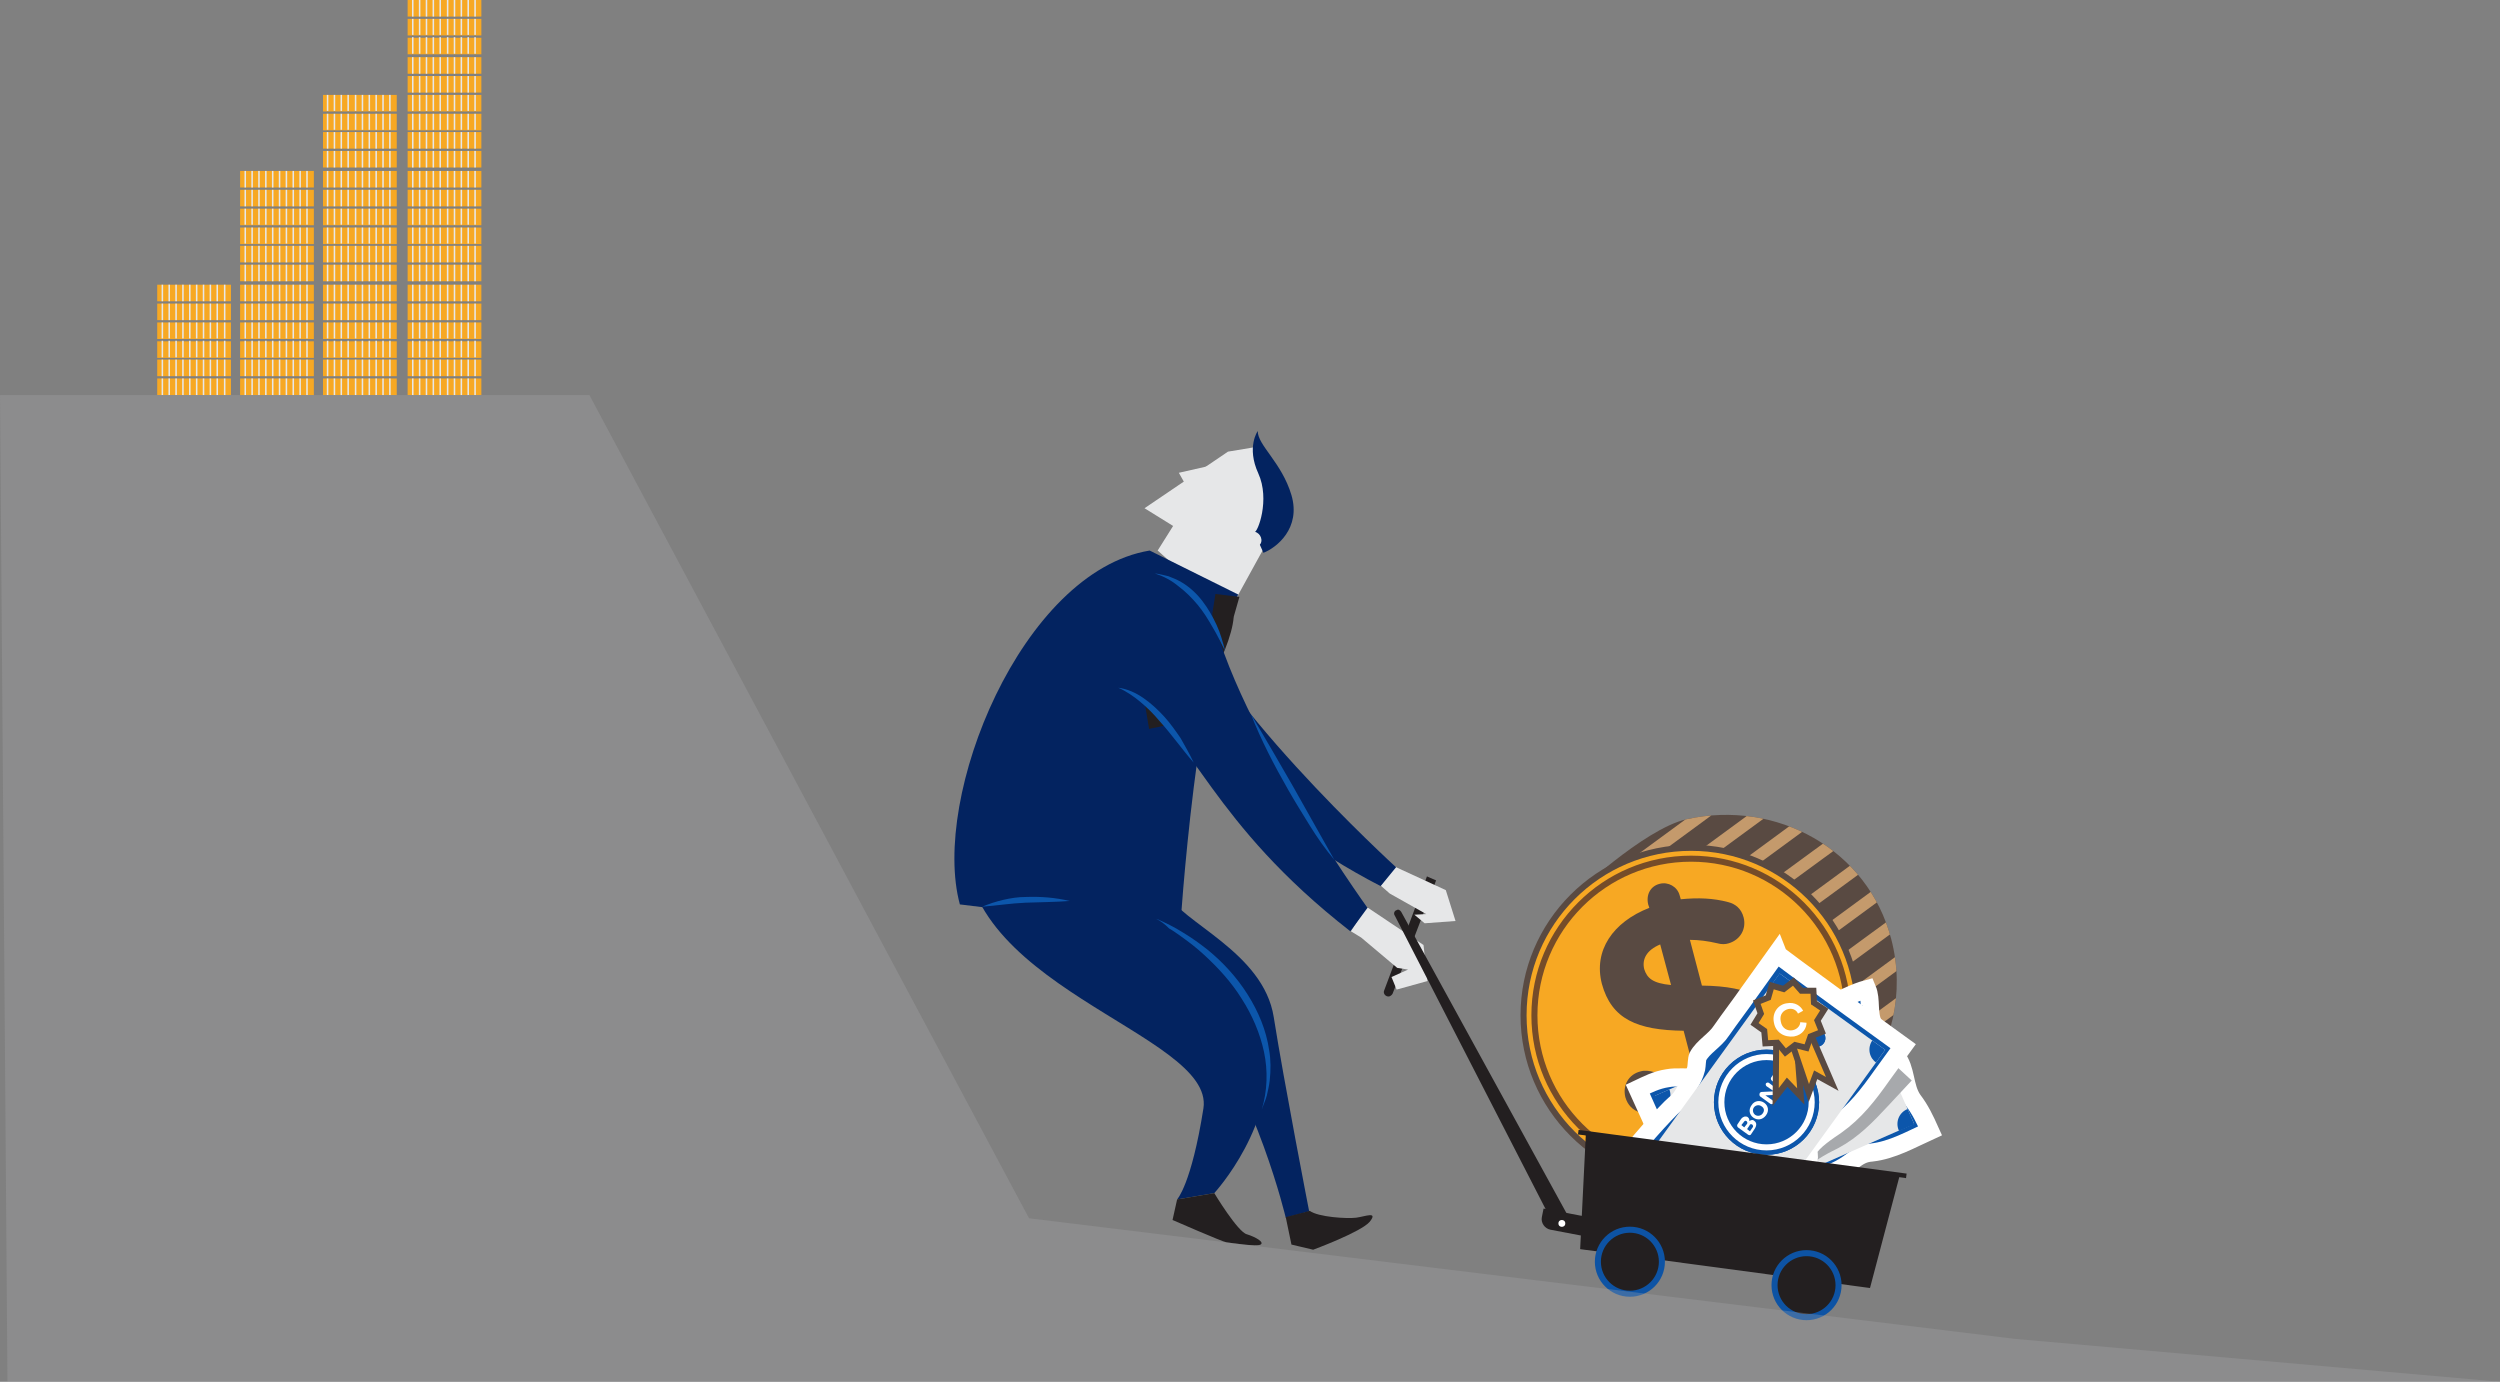 <?xml version="1.0" encoding="utf-8"?>
<!-- Generator: Adobe Illustrator 18.0.0, SVG Export Plug-In . SVG Version: 6.00 Build 0)  -->
<!DOCTYPE svg PUBLIC "-//W3C//DTD SVG 1.1//EN" "http://www.w3.org/Graphics/SVG/1.1/DTD/svg11.dtd">
<svg version="1.1" id="Layer_1" xmlns="http://www.w3.org/2000/svg" xmlns:xlink="http://www.w3.org/1999/xlink" x="0px" y="0px"
	 viewBox="0 0 437.3 241.7" enable-background="new 0 0 437.3 241.7" xml:space="preserve">
<rect x="0" y="0" width="437.3" height="241.7" fill="#808080" stroke="none"/>
<g>
	<g>
		<g>
			<g>
				<rect x="27.5" y="66.2" fill="#F7A823" width="12.9" height="2.9"/>
				<line fill="none" stroke="#E6E7E8" stroke-width="0.269" stroke-miterlimit="10" x1="28.4" y1="66.2" x2="28.4" y2="69.1"/>
				<line fill="none" stroke="#E6E7E8" stroke-width="0.269" stroke-miterlimit="10" x1="29.6" y1="66.2" x2="29.6" y2="69.1"/>
				<line fill="none" stroke="#E6E7E8" stroke-width="0.269" stroke-miterlimit="10" x1="30.8" y1="66.2" x2="30.8" y2="69.1"/>
				<line fill="none" stroke="#E6E7E8" stroke-width="0.269" stroke-miterlimit="10" x1="32" y1="66.2" x2="32" y2="69.1"/>
				<line fill="none" stroke="#E6E7E8" stroke-width="0.269" stroke-miterlimit="10" x1="33.2" y1="66.2" x2="33.2" y2="69.1"/>
				<line fill="none" stroke="#E6E7E8" stroke-width="0.269" stroke-miterlimit="10" x1="34.4" y1="66.2" x2="34.4" y2="69.1"/>
				<line fill="none" stroke="#E6E7E8" stroke-width="0.269" stroke-miterlimit="10" x1="35.6" y1="66.2" x2="35.6" y2="69.1"/>
				<line fill="none" stroke="#E6E7E8" stroke-width="0.269" stroke-miterlimit="10" x1="36.8" y1="66.2" x2="36.8" y2="69.1"/>
				<line fill="none" stroke="#E6E7E8" stroke-width="0.269" stroke-miterlimit="10" x1="38" y1="66.2" x2="38" y2="69.1"/>
				<line fill="none" stroke="#E6E7E8" stroke-width="0.269" stroke-miterlimit="10" x1="39.3" y1="66.2" x2="39.3" y2="69.1"/>
			</g>
			<g>
				<rect x="27.5" y="62.9" fill="#F7A823" width="12.9" height="2.9"/>
				<line fill="none" stroke="#E6E7E8" stroke-width="0.269" stroke-miterlimit="10" x1="28.4" y1="62.9" x2="28.4" y2="65.8"/>
				<line fill="none" stroke="#E6E7E8" stroke-width="0.269" stroke-miterlimit="10" x1="29.6" y1="62.9" x2="29.6" y2="65.8"/>
				<line fill="none" stroke="#E6E7E8" stroke-width="0.269" stroke-miterlimit="10" x1="30.8" y1="62.9" x2="30.8" y2="65.8"/>
				<line fill="none" stroke="#E6E7E8" stroke-width="0.269" stroke-miterlimit="10" x1="32" y1="62.9" x2="32" y2="65.8"/>
				<line fill="none" stroke="#E6E7E8" stroke-width="0.269" stroke-miterlimit="10" x1="33.2" y1="62.9" x2="33.2" y2="65.8"/>
				<line fill="none" stroke="#E6E7E8" stroke-width="0.269" stroke-miterlimit="10" x1="34.4" y1="62.9" x2="34.4" y2="65.8"/>
				<line fill="none" stroke="#E6E7E8" stroke-width="0.269" stroke-miterlimit="10" x1="35.6" y1="62.9" x2="35.6" y2="65.8"/>
				<line fill="none" stroke="#E6E7E8" stroke-width="0.269" stroke-miterlimit="10" x1="36.8" y1="62.9" x2="36.8" y2="65.8"/>
				<line fill="none" stroke="#E6E7E8" stroke-width="0.269" stroke-miterlimit="10" x1="38" y1="62.9" x2="38" y2="65.8"/>
				<line fill="none" stroke="#E6E7E8" stroke-width="0.269" stroke-miterlimit="10" x1="39.3" y1="62.9" x2="39.3" y2="65.8"/>
			</g>
			<g>
				<rect x="27.5" y="59.7" fill="#F7A823" width="12.9" height="2.9"/>
				<line fill="none" stroke="#E6E7E8" stroke-width="0.269" stroke-miterlimit="10" x1="28.4" y1="59.6" x2="28.4" y2="62.5"/>
				<line fill="none" stroke="#E6E7E8" stroke-width="0.269" stroke-miterlimit="10" x1="29.6" y1="59.6" x2="29.6" y2="62.5"/>
				<line fill="none" stroke="#E6E7E8" stroke-width="0.269" stroke-miterlimit="10" x1="30.8" y1="59.6" x2="30.8" y2="62.5"/>
				<line fill="none" stroke="#E6E7E8" stroke-width="0.269" stroke-miterlimit="10" x1="32" y1="59.6" x2="32" y2="62.5"/>
				<line fill="none" stroke="#E6E7E8" stroke-width="0.269" stroke-miterlimit="10" x1="33.2" y1="59.6" x2="33.2" y2="62.5"/>
				<line fill="none" stroke="#E6E7E8" stroke-width="0.269" stroke-miterlimit="10" x1="34.4" y1="59.6" x2="34.4" y2="62.5"/>
				<line fill="none" stroke="#E6E7E8" stroke-width="0.269" stroke-miterlimit="10" x1="35.6" y1="59.6" x2="35.6" y2="62.5"/>
				<line fill="none" stroke="#E6E7E8" stroke-width="0.269" stroke-miterlimit="10" x1="36.8" y1="59.6" x2="36.8" y2="62.5"/>
				<line fill="none" stroke="#E6E7E8" stroke-width="0.269" stroke-miterlimit="10" x1="38" y1="59.6" x2="38" y2="62.5"/>
				<line fill="none" stroke="#E6E7E8" stroke-width="0.269" stroke-miterlimit="10" x1="39.3" y1="59.6" x2="39.3" y2="62.5"/>
			</g>
			<g>
				<rect x="27.5" y="56.4" fill="#F7A823" width="12.9" height="2.9"/>
				<line fill="none" stroke="#E6E7E8" stroke-width="0.269" stroke-miterlimit="10" x1="28.4" y1="56.4" x2="28.4" y2="59.2"/>
				<line fill="none" stroke="#E6E7E8" stroke-width="0.269" stroke-miterlimit="10" x1="29.6" y1="56.4" x2="29.6" y2="59.2"/>
				<line fill="none" stroke="#E6E7E8" stroke-width="0.269" stroke-miterlimit="10" x1="30.8" y1="56.4" x2="30.8" y2="59.2"/>
				<line fill="none" stroke="#E6E7E8" stroke-width="0.269" stroke-miterlimit="10" x1="32" y1="56.4" x2="32" y2="59.2"/>
				<line fill="none" stroke="#E6E7E8" stroke-width="0.269" stroke-miterlimit="10" x1="33.2" y1="56.4" x2="33.2" y2="59.2"/>
				<line fill="none" stroke="#E6E7E8" stroke-width="0.269" stroke-miterlimit="10" x1="34.4" y1="56.4" x2="34.4" y2="59.2"/>
				<line fill="none" stroke="#E6E7E8" stroke-width="0.269" stroke-miterlimit="10" x1="35.6" y1="56.4" x2="35.6" y2="59.2"/>
				<line fill="none" stroke="#E6E7E8" stroke-width="0.269" stroke-miterlimit="10" x1="36.8" y1="56.4" x2="36.8" y2="59.2"/>
				<line fill="none" stroke="#E6E7E8" stroke-width="0.269" stroke-miterlimit="10" x1="38" y1="56.4" x2="38" y2="59.2"/>
				<line fill="none" stroke="#E6E7E8" stroke-width="0.269" stroke-miterlimit="10" x1="39.3" y1="56.4" x2="39.3" y2="59.2"/>
			</g>
			<g>
				<rect x="27.5" y="53.1" fill="#F7A823" width="12.9" height="2.9"/>
				<line fill="none" stroke="#E6E7E8" stroke-width="0.269" stroke-miterlimit="10" x1="28.4" y1="53.1" x2="28.4" y2="56"/>
				<line fill="none" stroke="#E6E7E8" stroke-width="0.269" stroke-miterlimit="10" x1="29.6" y1="53.1" x2="29.6" y2="56"/>
				<line fill="none" stroke="#E6E7E8" stroke-width="0.269" stroke-miterlimit="10" x1="30.8" y1="53.1" x2="30.8" y2="56"/>
				<line fill="none" stroke="#E6E7E8" stroke-width="0.269" stroke-miterlimit="10" x1="32" y1="53.1" x2="32" y2="56"/>
				<line fill="none" stroke="#E6E7E8" stroke-width="0.269" stroke-miterlimit="10" x1="33.2" y1="53.1" x2="33.2" y2="56"/>
				<line fill="none" stroke="#E6E7E8" stroke-width="0.269" stroke-miterlimit="10" x1="34.4" y1="53.1" x2="34.4" y2="56"/>
				<line fill="none" stroke="#E6E7E8" stroke-width="0.269" stroke-miterlimit="10" x1="35.6" y1="53.1" x2="35.6" y2="56"/>
				<line fill="none" stroke="#E6E7E8" stroke-width="0.269" stroke-miterlimit="10" x1="36.8" y1="53.1" x2="36.8" y2="56"/>
				<line fill="none" stroke="#E6E7E8" stroke-width="0.269" stroke-miterlimit="10" x1="38" y1="53.1" x2="38" y2="56"/>
				<line fill="none" stroke="#E6E7E8" stroke-width="0.269" stroke-miterlimit="10" x1="39.3" y1="53.1" x2="39.3" y2="56"/>
			</g>
			<g>
				<rect x="27.5" y="49.8" fill="#F7A823" width="12.9" height="2.9"/>
				<line fill="none" stroke="#E6E7E8" stroke-width="0.269" stroke-miterlimit="10" x1="28.4" y1="49.8" x2="28.4" y2="52.7"/>
				<line fill="none" stroke="#E6E7E8" stroke-width="0.269" stroke-miterlimit="10" x1="29.6" y1="49.8" x2="29.6" y2="52.7"/>
				<line fill="none" stroke="#E6E7E8" stroke-width="0.269" stroke-miterlimit="10" x1="30.8" y1="49.8" x2="30.8" y2="52.7"/>
				<line fill="none" stroke="#E6E7E8" stroke-width="0.269" stroke-miterlimit="10" x1="32" y1="49.8" x2="32" y2="52.7"/>
				<line fill="none" stroke="#E6E7E8" stroke-width="0.269" stroke-miterlimit="10" x1="33.2" y1="49.8" x2="33.2" y2="52.7"/>
				<line fill="none" stroke="#E6E7E8" stroke-width="0.269" stroke-miterlimit="10" x1="34.4" y1="49.8" x2="34.4" y2="52.7"/>
				<line fill="none" stroke="#E6E7E8" stroke-width="0.269" stroke-miterlimit="10" x1="35.6" y1="49.8" x2="35.6" y2="52.7"/>
				<line fill="none" stroke="#E6E7E8" stroke-width="0.269" stroke-miterlimit="10" x1="36.8" y1="49.8" x2="36.8" y2="52.7"/>
				<line fill="none" stroke="#E6E7E8" stroke-width="0.269" stroke-miterlimit="10" x1="38" y1="49.8" x2="38" y2="52.7"/>
				<line fill="none" stroke="#E6E7E8" stroke-width="0.269" stroke-miterlimit="10" x1="39.3" y1="49.8" x2="39.3" y2="52.7"/>
			</g>
		</g>
		<g>
			<g>
				<rect x="42" y="66.2" fill="#F7A823" width="12.9" height="2.9"/>
				<line fill="none" stroke="#E6E7E8" stroke-width="0.269" stroke-miterlimit="10" x1="42.9" y1="66.2" x2="42.9" y2="69.1"/>
				<line fill="none" stroke="#E6E7E8" stroke-width="0.269" stroke-miterlimit="10" x1="44.1" y1="66.2" x2="44.1" y2="69.1"/>
				<line fill="none" stroke="#E6E7E8" stroke-width="0.269" stroke-miterlimit="10" x1="45.3" y1="66.2" x2="45.3" y2="69.1"/>
				<line fill="none" stroke="#E6E7E8" stroke-width="0.269" stroke-miterlimit="10" x1="46.5" y1="66.2" x2="46.5" y2="69.1"/>
				<line fill="none" stroke="#E6E7E8" stroke-width="0.269" stroke-miterlimit="10" x1="47.7" y1="66.2" x2="47.7" y2="69.1"/>
				<line fill="none" stroke="#E6E7E8" stroke-width="0.269" stroke-miterlimit="10" x1="48.9" y1="66.2" x2="48.9" y2="69.1"/>
				<line fill="none" stroke="#E6E7E8" stroke-width="0.269" stroke-miterlimit="10" x1="50.1" y1="66.2" x2="50.1" y2="69.1"/>
				<line fill="none" stroke="#E6E7E8" stroke-width="0.269" stroke-miterlimit="10" x1="51.3" y1="66.2" x2="51.3" y2="69.1"/>
				<line fill="none" stroke="#E6E7E8" stroke-width="0.269" stroke-miterlimit="10" x1="52.5" y1="66.2" x2="52.5" y2="69.1"/>
				<line fill="none" stroke="#E6E7E8" stroke-width="0.269" stroke-miterlimit="10" x1="53.7" y1="66.2" x2="53.7" y2="69.1"/>
			</g>
			<g>
				<rect x="42" y="62.9" fill="#F7A823" width="12.9" height="2.9"/>
				<line fill="none" stroke="#E6E7E8" stroke-width="0.269" stroke-miterlimit="10" x1="42.9" y1="62.9" x2="42.9" y2="65.8"/>
				<line fill="none" stroke="#E6E7E8" stroke-width="0.269" stroke-miterlimit="10" x1="44.1" y1="62.9" x2="44.1" y2="65.8"/>
				<line fill="none" stroke="#E6E7E8" stroke-width="0.269" stroke-miterlimit="10" x1="45.3" y1="62.9" x2="45.3" y2="65.8"/>
				<line fill="none" stroke="#E6E7E8" stroke-width="0.269" stroke-miterlimit="10" x1="46.5" y1="62.9" x2="46.5" y2="65.8"/>
				<line fill="none" stroke="#E6E7E8" stroke-width="0.269" stroke-miterlimit="10" x1="47.7" y1="62.9" x2="47.7" y2="65.8"/>
				<line fill="none" stroke="#E6E7E8" stroke-width="0.269" stroke-miterlimit="10" x1="48.9" y1="62.9" x2="48.9" y2="65.8"/>
				<line fill="none" stroke="#E6E7E8" stroke-width="0.269" stroke-miterlimit="10" x1="50.1" y1="62.9" x2="50.1" y2="65.8"/>
				<line fill="none" stroke="#E6E7E8" stroke-width="0.269" stroke-miterlimit="10" x1="51.3" y1="62.9" x2="51.3" y2="65.8"/>
				<line fill="none" stroke="#E6E7E8" stroke-width="0.269" stroke-miterlimit="10" x1="52.5" y1="62.9" x2="52.5" y2="65.8"/>
				<line fill="none" stroke="#E6E7E8" stroke-width="0.269" stroke-miterlimit="10" x1="53.7" y1="62.9" x2="53.7" y2="65.8"/>
			</g>
			<g>
				<rect x="42" y="59.7" fill="#F7A823" width="12.9" height="2.9"/>
				<line fill="none" stroke="#E6E7E8" stroke-width="0.269" stroke-miterlimit="10" x1="42.9" y1="59.6" x2="42.9" y2="62.5"/>
				<line fill="none" stroke="#E6E7E8" stroke-width="0.269" stroke-miterlimit="10" x1="44.1" y1="59.6" x2="44.1" y2="62.5"/>
				<line fill="none" stroke="#E6E7E8" stroke-width="0.269" stroke-miterlimit="10" x1="45.3" y1="59.6" x2="45.3" y2="62.5"/>
				<line fill="none" stroke="#E6E7E8" stroke-width="0.269" stroke-miterlimit="10" x1="46.5" y1="59.6" x2="46.5" y2="62.5"/>
				<line fill="none" stroke="#E6E7E8" stroke-width="0.269" stroke-miterlimit="10" x1="47.7" y1="59.6" x2="47.7" y2="62.5"/>
				<line fill="none" stroke="#E6E7E8" stroke-width="0.269" stroke-miterlimit="10" x1="48.9" y1="59.6" x2="48.9" y2="62.5"/>
				<line fill="none" stroke="#E6E7E8" stroke-width="0.269" stroke-miterlimit="10" x1="50.1" y1="59.6" x2="50.1" y2="62.5"/>
				<line fill="none" stroke="#E6E7E8" stroke-width="0.269" stroke-miterlimit="10" x1="51.3" y1="59.6" x2="51.3" y2="62.5"/>
				<line fill="none" stroke="#E6E7E8" stroke-width="0.269" stroke-miterlimit="10" x1="52.5" y1="59.6" x2="52.5" y2="62.5"/>
				<line fill="none" stroke="#E6E7E8" stroke-width="0.269" stroke-miterlimit="10" x1="53.7" y1="59.6" x2="53.7" y2="62.5"/>
			</g>
			<g>
				<rect x="42" y="56.4" fill="#F7A823" width="12.9" height="2.9"/>
				<line fill="none" stroke="#E6E7E8" stroke-width="0.269" stroke-miterlimit="10" x1="42.9" y1="56.4" x2="42.9" y2="59.2"/>
				<line fill="none" stroke="#E6E7E8" stroke-width="0.269" stroke-miterlimit="10" x1="44.1" y1="56.4" x2="44.1" y2="59.2"/>
				<line fill="none" stroke="#E6E7E8" stroke-width="0.269" stroke-miterlimit="10" x1="45.3" y1="56.4" x2="45.3" y2="59.2"/>
				<line fill="none" stroke="#E6E7E8" stroke-width="0.269" stroke-miterlimit="10" x1="46.5" y1="56.4" x2="46.5" y2="59.2"/>
				<line fill="none" stroke="#E6E7E8" stroke-width="0.269" stroke-miterlimit="10" x1="47.7" y1="56.4" x2="47.7" y2="59.2"/>
				<line fill="none" stroke="#E6E7E8" stroke-width="0.269" stroke-miterlimit="10" x1="48.9" y1="56.4" x2="48.9" y2="59.2"/>
				<line fill="none" stroke="#E6E7E8" stroke-width="0.269" stroke-miterlimit="10" x1="50.1" y1="56.4" x2="50.1" y2="59.2"/>
				<line fill="none" stroke="#E6E7E8" stroke-width="0.269" stroke-miterlimit="10" x1="51.3" y1="56.4" x2="51.3" y2="59.2"/>
				<line fill="none" stroke="#E6E7E8" stroke-width="0.269" stroke-miterlimit="10" x1="52.5" y1="56.4" x2="52.5" y2="59.2"/>
				<line fill="none" stroke="#E6E7E8" stroke-width="0.269" stroke-miterlimit="10" x1="53.7" y1="56.4" x2="53.7" y2="59.2"/>
			</g>
			<g>
				<rect x="42" y="53.1" fill="#F7A823" width="12.9" height="2.9"/>
				<line fill="none" stroke="#E6E7E8" stroke-width="0.269" stroke-miterlimit="10" x1="42.9" y1="53.1" x2="42.9" y2="56"/>
				<line fill="none" stroke="#E6E7E8" stroke-width="0.269" stroke-miterlimit="10" x1="44.1" y1="53.1" x2="44.1" y2="56"/>
				<line fill="none" stroke="#E6E7E8" stroke-width="0.269" stroke-miterlimit="10" x1="45.3" y1="53.1" x2="45.3" y2="56"/>
				<line fill="none" stroke="#E6E7E8" stroke-width="0.269" stroke-miterlimit="10" x1="46.5" y1="53.1" x2="46.5" y2="56"/>
				<line fill="none" stroke="#E6E7E8" stroke-width="0.269" stroke-miterlimit="10" x1="47.7" y1="53.1" x2="47.7" y2="56"/>
				<line fill="none" stroke="#E6E7E8" stroke-width="0.269" stroke-miterlimit="10" x1="48.9" y1="53.1" x2="48.9" y2="56"/>
				<line fill="none" stroke="#E6E7E8" stroke-width="0.269" stroke-miterlimit="10" x1="50.1" y1="53.1" x2="50.1" y2="56"/>
				<line fill="none" stroke="#E6E7E8" stroke-width="0.269" stroke-miterlimit="10" x1="51.3" y1="53.1" x2="51.3" y2="56"/>
				<line fill="none" stroke="#E6E7E8" stroke-width="0.269" stroke-miterlimit="10" x1="52.5" y1="53.1" x2="52.5" y2="56"/>
				<line fill="none" stroke="#E6E7E8" stroke-width="0.269" stroke-miterlimit="10" x1="53.7" y1="53.1" x2="53.7" y2="56"/>
			</g>
			<g>
				<rect x="42" y="49.8" fill="#F7A823" width="12.9" height="2.9"/>
				<line fill="none" stroke="#E6E7E8" stroke-width="0.269" stroke-miterlimit="10" x1="42.9" y1="49.8" x2="42.9" y2="52.7"/>
				<line fill="none" stroke="#E6E7E8" stroke-width="0.269" stroke-miterlimit="10" x1="44.1" y1="49.8" x2="44.1" y2="52.7"/>
				<line fill="none" stroke="#E6E7E8" stroke-width="0.269" stroke-miterlimit="10" x1="45.3" y1="49.8" x2="45.3" y2="52.7"/>
				<line fill="none" stroke="#E6E7E8" stroke-width="0.269" stroke-miterlimit="10" x1="46.5" y1="49.8" x2="46.5" y2="52.7"/>
				<line fill="none" stroke="#E6E7E8" stroke-width="0.269" stroke-miterlimit="10" x1="47.7" y1="49.8" x2="47.7" y2="52.7"/>
				<line fill="none" stroke="#E6E7E8" stroke-width="0.269" stroke-miterlimit="10" x1="48.9" y1="49.8" x2="48.9" y2="52.7"/>
				<line fill="none" stroke="#E6E7E8" stroke-width="0.269" stroke-miterlimit="10" x1="50.1" y1="49.8" x2="50.1" y2="52.7"/>
				<line fill="none" stroke="#E6E7E8" stroke-width="0.269" stroke-miterlimit="10" x1="51.3" y1="49.8" x2="51.3" y2="52.7"/>
				<line fill="none" stroke="#E6E7E8" stroke-width="0.269" stroke-miterlimit="10" x1="52.5" y1="49.8" x2="52.5" y2="52.7"/>
				<line fill="none" stroke="#E6E7E8" stroke-width="0.269" stroke-miterlimit="10" x1="53.7" y1="49.8" x2="53.7" y2="52.7"/>
			</g>
		</g>
		<g>
			<g>
				<rect x="42" y="46.3" fill="#F7A823" width="12.9" height="2.9"/>
				<line fill="none" stroke="#E6E7E8" stroke-width="0.269" stroke-miterlimit="10" x1="42.9" y1="46.3" x2="42.9" y2="49.2"/>
				<line fill="none" stroke="#E6E7E8" stroke-width="0.269" stroke-miterlimit="10" x1="44.1" y1="46.3" x2="44.1" y2="49.2"/>
				<line fill="none" stroke="#E6E7E8" stroke-width="0.269" stroke-miterlimit="10" x1="45.3" y1="46.3" x2="45.3" y2="49.2"/>
				<line fill="none" stroke="#E6E7E8" stroke-width="0.269" stroke-miterlimit="10" x1="46.5" y1="46.3" x2="46.5" y2="49.2"/>
				<line fill="none" stroke="#E6E7E8" stroke-width="0.269" stroke-miterlimit="10" x1="47.7" y1="46.3" x2="47.7" y2="49.2"/>
				<line fill="none" stroke="#E6E7E8" stroke-width="0.269" stroke-miterlimit="10" x1="48.9" y1="46.3" x2="48.9" y2="49.2"/>
				<line fill="none" stroke="#E6E7E8" stroke-width="0.269" stroke-miterlimit="10" x1="50.1" y1="46.3" x2="50.1" y2="49.2"/>
				<line fill="none" stroke="#E6E7E8" stroke-width="0.269" stroke-miterlimit="10" x1="51.3" y1="46.3" x2="51.3" y2="49.2"/>
				<line fill="none" stroke="#E6E7E8" stroke-width="0.269" stroke-miterlimit="10" x1="52.5" y1="46.3" x2="52.5" y2="49.2"/>
				<line fill="none" stroke="#E6E7E8" stroke-width="0.269" stroke-miterlimit="10" x1="53.7" y1="46.3" x2="53.7" y2="49.2"/>
			</g>
			<g>
				<rect x="42" y="43" fill="#F7A823" width="12.9" height="2.9"/>
				<line fill="none" stroke="#E6E7E8" stroke-width="0.269" stroke-miterlimit="10" x1="42.9" y1="43" x2="42.9" y2="45.9"/>
				<line fill="none" stroke="#E6E7E8" stroke-width="0.269" stroke-miterlimit="10" x1="44.1" y1="43" x2="44.1" y2="45.9"/>
				<line fill="none" stroke="#E6E7E8" stroke-width="0.269" stroke-miterlimit="10" x1="45.3" y1="43" x2="45.3" y2="45.9"/>
				<line fill="none" stroke="#E6E7E8" stroke-width="0.269" stroke-miterlimit="10" x1="46.5" y1="43" x2="46.5" y2="45.9"/>
				<line fill="none" stroke="#E6E7E8" stroke-width="0.269" stroke-miterlimit="10" x1="47.7" y1="43" x2="47.7" y2="45.9"/>
				<line fill="none" stroke="#E6E7E8" stroke-width="0.269" stroke-miterlimit="10" x1="48.9" y1="43" x2="48.9" y2="45.9"/>
				<line fill="none" stroke="#E6E7E8" stroke-width="0.269" stroke-miterlimit="10" x1="50.1" y1="43" x2="50.1" y2="45.9"/>
				<line fill="none" stroke="#E6E7E8" stroke-width="0.269" stroke-miterlimit="10" x1="51.3" y1="43" x2="51.3" y2="45.9"/>
				<line fill="none" stroke="#E6E7E8" stroke-width="0.269" stroke-miterlimit="10" x1="52.5" y1="43" x2="52.5" y2="45.9"/>
				<line fill="none" stroke="#E6E7E8" stroke-width="0.269" stroke-miterlimit="10" x1="53.7" y1="43" x2="53.7" y2="45.9"/>
			</g>
			<g>
				<rect x="42" y="39.8" fill="#F7A823" width="12.9" height="2.9"/>
				<line fill="none" stroke="#E6E7E8" stroke-width="0.269" stroke-miterlimit="10" x1="42.9" y1="39.8" x2="42.9" y2="42.6"/>
				<line fill="none" stroke="#E6E7E8" stroke-width="0.269" stroke-miterlimit="10" x1="44.1" y1="39.8" x2="44.1" y2="42.6"/>
				<line fill="none" stroke="#E6E7E8" stroke-width="0.269" stroke-miterlimit="10" x1="45.3" y1="39.8" x2="45.3" y2="42.6"/>
				<line fill="none" stroke="#E6E7E8" stroke-width="0.269" stroke-miterlimit="10" x1="46.5" y1="39.8" x2="46.5" y2="42.6"/>
				<line fill="none" stroke="#E6E7E8" stroke-width="0.269" stroke-miterlimit="10" x1="47.7" y1="39.8" x2="47.7" y2="42.6"/>
				<line fill="none" stroke="#E6E7E8" stroke-width="0.269" stroke-miterlimit="10" x1="48.9" y1="39.8" x2="48.9" y2="42.6"/>
				<line fill="none" stroke="#E6E7E8" stroke-width="0.269" stroke-miterlimit="10" x1="50.1" y1="39.8" x2="50.1" y2="42.6"/>
				<line fill="none" stroke="#E6E7E8" stroke-width="0.269" stroke-miterlimit="10" x1="51.3" y1="39.8" x2="51.3" y2="42.6"/>
				<line fill="none" stroke="#E6E7E8" stroke-width="0.269" stroke-miterlimit="10" x1="52.5" y1="39.8" x2="52.5" y2="42.6"/>
				<line fill="none" stroke="#E6E7E8" stroke-width="0.269" stroke-miterlimit="10" x1="53.7" y1="39.8" x2="53.7" y2="42.6"/>
			</g>
			<g>
				<rect x="42" y="36.5" fill="#F7A823" width="12.9" height="2.9"/>
				<line fill="none" stroke="#E6E7E8" stroke-width="0.269" stroke-miterlimit="10" x1="42.9" y1="36.5" x2="42.9" y2="39.3"/>
				<line fill="none" stroke="#E6E7E8" stroke-width="0.269" stroke-miterlimit="10" x1="44.1" y1="36.5" x2="44.1" y2="39.3"/>
				<line fill="none" stroke="#E6E7E8" stroke-width="0.269" stroke-miterlimit="10" x1="45.3" y1="36.5" x2="45.3" y2="39.3"/>
				<line fill="none" stroke="#E6E7E8" stroke-width="0.269" stroke-miterlimit="10" x1="46.5" y1="36.5" x2="46.5" y2="39.3"/>
				<line fill="none" stroke="#E6E7E8" stroke-width="0.269" stroke-miterlimit="10" x1="47.7" y1="36.5" x2="47.7" y2="39.3"/>
				<line fill="none" stroke="#E6E7E8" stroke-width="0.269" stroke-miterlimit="10" x1="48.9" y1="36.5" x2="48.9" y2="39.3"/>
				<line fill="none" stroke="#E6E7E8" stroke-width="0.269" stroke-miterlimit="10" x1="50.1" y1="36.5" x2="50.1" y2="39.3"/>
				<line fill="none" stroke="#E6E7E8" stroke-width="0.269" stroke-miterlimit="10" x1="51.3" y1="36.5" x2="51.3" y2="39.3"/>
				<line fill="none" stroke="#E6E7E8" stroke-width="0.269" stroke-miterlimit="10" x1="52.5" y1="36.5" x2="52.5" y2="39.3"/>
				<line fill="none" stroke="#E6E7E8" stroke-width="0.269" stroke-miterlimit="10" x1="53.7" y1="36.5" x2="53.7" y2="39.3"/>
			</g>
			<g>
				<rect x="42" y="33.2" fill="#F7A823" width="12.9" height="2.9"/>
				<line fill="none" stroke="#E6E7E8" stroke-width="0.269" stroke-miterlimit="10" x1="42.9" y1="33.2" x2="42.9" y2="36.1"/>
				<line fill="none" stroke="#E6E7E8" stroke-width="0.269" stroke-miterlimit="10" x1="44.1" y1="33.2" x2="44.1" y2="36.1"/>
				<line fill="none" stroke="#E6E7E8" stroke-width="0.269" stroke-miterlimit="10" x1="45.3" y1="33.2" x2="45.3" y2="36.1"/>
				<line fill="none" stroke="#E6E7E8" stroke-width="0.269" stroke-miterlimit="10" x1="46.5" y1="33.2" x2="46.5" y2="36.1"/>
				<line fill="none" stroke="#E6E7E8" stroke-width="0.269" stroke-miterlimit="10" x1="47.7" y1="33.2" x2="47.7" y2="36.1"/>
				<line fill="none" stroke="#E6E7E8" stroke-width="0.269" stroke-miterlimit="10" x1="48.9" y1="33.2" x2="48.9" y2="36.1"/>
				<line fill="none" stroke="#E6E7E8" stroke-width="0.269" stroke-miterlimit="10" x1="50.1" y1="33.2" x2="50.1" y2="36.1"/>
				<line fill="none" stroke="#E6E7E8" stroke-width="0.269" stroke-miterlimit="10" x1="51.3" y1="33.2" x2="51.3" y2="36.1"/>
				<line fill="none" stroke="#E6E7E8" stroke-width="0.269" stroke-miterlimit="10" x1="52.5" y1="33.2" x2="52.5" y2="36.1"/>
				<line fill="none" stroke="#E6E7E8" stroke-width="0.269" stroke-miterlimit="10" x1="53.7" y1="33.2" x2="53.7" y2="36.1"/>
			</g>
			<g>
				<rect x="42" y="29.9" fill="#F7A823" width="12.9" height="2.9"/>
				<line fill="none" stroke="#E6E7E8" stroke-width="0.269" stroke-miterlimit="10" x1="42.9" y1="29.9" x2="42.9" y2="32.8"/>
				<line fill="none" stroke="#E6E7E8" stroke-width="0.269" stroke-miterlimit="10" x1="44.1" y1="29.9" x2="44.1" y2="32.8"/>
				<line fill="none" stroke="#E6E7E8" stroke-width="0.269" stroke-miterlimit="10" x1="45.3" y1="29.9" x2="45.3" y2="32.8"/>
				<line fill="none" stroke="#E6E7E8" stroke-width="0.269" stroke-miterlimit="10" x1="46.5" y1="29.9" x2="46.5" y2="32.8"/>
				<line fill="none" stroke="#E6E7E8" stroke-width="0.269" stroke-miterlimit="10" x1="47.7" y1="29.9" x2="47.7" y2="32.8"/>
				<line fill="none" stroke="#E6E7E8" stroke-width="0.269" stroke-miterlimit="10" x1="48.9" y1="29.9" x2="48.9" y2="32.8"/>
				<line fill="none" stroke="#E6E7E8" stroke-width="0.269" stroke-miterlimit="10" x1="50.1" y1="29.9" x2="50.1" y2="32.8"/>
				<line fill="none" stroke="#E6E7E8" stroke-width="0.269" stroke-miterlimit="10" x1="51.3" y1="29.9" x2="51.3" y2="32.8"/>
				<line fill="none" stroke="#E6E7E8" stroke-width="0.269" stroke-miterlimit="10" x1="52.5" y1="29.9" x2="52.5" y2="32.8"/>
				<line fill="none" stroke="#E6E7E8" stroke-width="0.269" stroke-miterlimit="10" x1="53.7" y1="29.9" x2="53.7" y2="32.8"/>
			</g>
		</g>
		<g>
			<g>
				<rect x="56.5" y="66.2" fill="#F7A823" width="12.9" height="2.9"/>
				<line fill="none" stroke="#E6E7E8" stroke-width="0.269" stroke-miterlimit="10" x1="57.3" y1="66.2" x2="57.3" y2="69.1"/>
				<line fill="none" stroke="#E6E7E8" stroke-width="0.269" stroke-miterlimit="10" x1="58.5" y1="66.2" x2="58.5" y2="69.1"/>
				<line fill="none" stroke="#E6E7E8" stroke-width="0.269" stroke-miterlimit="10" x1="59.7" y1="66.2" x2="59.7" y2="69.1"/>
				<line fill="none" stroke="#E6E7E8" stroke-width="0.269" stroke-miterlimit="10" x1="60.9" y1="66.2" x2="60.9" y2="69.1"/>
				<line fill="none" stroke="#E6E7E8" stroke-width="0.269" stroke-miterlimit="10" x1="62.2" y1="66.2" x2="62.2" y2="69.1"/>
				<line fill="none" stroke="#E6E7E8" stroke-width="0.269" stroke-miterlimit="10" x1="63.4" y1="66.2" x2="63.4" y2="69.1"/>
				<line fill="none" stroke="#E6E7E8" stroke-width="0.269" stroke-miterlimit="10" x1="64.6" y1="66.2" x2="64.6" y2="69.1"/>
				<line fill="none" stroke="#E6E7E8" stroke-width="0.269" stroke-miterlimit="10" x1="65.8" y1="66.2" x2="65.8" y2="69.1"/>
				<line fill="none" stroke="#E6E7E8" stroke-width="0.269" stroke-miterlimit="10" x1="67" y1="66.2" x2="67" y2="69.1"/>
				<line fill="none" stroke="#E6E7E8" stroke-width="0.269" stroke-miterlimit="10" x1="68.2" y1="66.2" x2="68.2" y2="69.1"/>
			</g>
			<g>
				<rect x="56.5" y="62.9" fill="#F7A823" width="12.9" height="2.9"/>
				<line fill="none" stroke="#E6E7E8" stroke-width="0.269" stroke-miterlimit="10" x1="57.3" y1="62.9" x2="57.3" y2="65.8"/>
				<line fill="none" stroke="#E6E7E8" stroke-width="0.269" stroke-miterlimit="10" x1="58.5" y1="62.9" x2="58.5" y2="65.8"/>
				<line fill="none" stroke="#E6E7E8" stroke-width="0.269" stroke-miterlimit="10" x1="59.7" y1="62.9" x2="59.7" y2="65.8"/>
				<line fill="none" stroke="#E6E7E8" stroke-width="0.269" stroke-miterlimit="10" x1="60.9" y1="62.9" x2="60.9" y2="65.8"/>
				<line fill="none" stroke="#E6E7E8" stroke-width="0.269" stroke-miterlimit="10" x1="62.2" y1="62.9" x2="62.2" y2="65.8"/>
				<line fill="none" stroke="#E6E7E8" stroke-width="0.269" stroke-miterlimit="10" x1="63.4" y1="62.9" x2="63.4" y2="65.8"/>
				<line fill="none" stroke="#E6E7E8" stroke-width="0.269" stroke-miterlimit="10" x1="64.6" y1="62.9" x2="64.6" y2="65.8"/>
				<line fill="none" stroke="#E6E7E8" stroke-width="0.269" stroke-miterlimit="10" x1="65.8" y1="62.9" x2="65.8" y2="65.8"/>
				<line fill="none" stroke="#E6E7E8" stroke-width="0.269" stroke-miterlimit="10" x1="67" y1="62.9" x2="67" y2="65.8"/>
				<line fill="none" stroke="#E6E7E8" stroke-width="0.269" stroke-miterlimit="10" x1="68.2" y1="62.9" x2="68.2" y2="65.8"/>
			</g>
			<g>
				<rect x="56.5" y="59.7" fill="#F7A823" width="12.9" height="2.9"/>
				<line fill="none" stroke="#E6E7E8" stroke-width="0.269" stroke-miterlimit="10" x1="57.3" y1="59.6" x2="57.3" y2="62.5"/>
				<line fill="none" stroke="#E6E7E8" stroke-width="0.269" stroke-miterlimit="10" x1="58.5" y1="59.6" x2="58.5" y2="62.5"/>
				<line fill="none" stroke="#E6E7E8" stroke-width="0.269" stroke-miterlimit="10" x1="59.7" y1="59.6" x2="59.7" y2="62.5"/>
				<line fill="none" stroke="#E6E7E8" stroke-width="0.269" stroke-miterlimit="10" x1="60.9" y1="59.6" x2="60.9" y2="62.5"/>
				<line fill="none" stroke="#E6E7E8" stroke-width="0.269" stroke-miterlimit="10" x1="62.2" y1="59.6" x2="62.2" y2="62.5"/>
				<line fill="none" stroke="#E6E7E8" stroke-width="0.269" stroke-miterlimit="10" x1="63.4" y1="59.6" x2="63.4" y2="62.5"/>
				<line fill="none" stroke="#E6E7E8" stroke-width="0.269" stroke-miterlimit="10" x1="64.6" y1="59.6" x2="64.6" y2="62.5"/>
				<line fill="none" stroke="#E6E7E8" stroke-width="0.269" stroke-miterlimit="10" x1="65.8" y1="59.6" x2="65.8" y2="62.5"/>
				<line fill="none" stroke="#E6E7E8" stroke-width="0.269" stroke-miterlimit="10" x1="67" y1="59.6" x2="67" y2="62.5"/>
				<line fill="none" stroke="#E6E7E8" stroke-width="0.269" stroke-miterlimit="10" x1="68.2" y1="59.6" x2="68.2" y2="62.5"/>
			</g>
			<g>
				<rect x="56.5" y="56.4" fill="#F7A823" width="12.9" height="2.9"/>
				<line fill="none" stroke="#E6E7E8" stroke-width="0.269" stroke-miterlimit="10" x1="57.3" y1="56.4" x2="57.3" y2="59.2"/>
				<line fill="none" stroke="#E6E7E8" stroke-width="0.269" stroke-miterlimit="10" x1="58.5" y1="56.4" x2="58.5" y2="59.2"/>
				<line fill="none" stroke="#E6E7E8" stroke-width="0.269" stroke-miterlimit="10" x1="59.7" y1="56.4" x2="59.7" y2="59.2"/>
				<line fill="none" stroke="#E6E7E8" stroke-width="0.269" stroke-miterlimit="10" x1="60.9" y1="56.4" x2="60.9" y2="59.2"/>
				<line fill="none" stroke="#E6E7E8" stroke-width="0.269" stroke-miterlimit="10" x1="62.2" y1="56.4" x2="62.2" y2="59.2"/>
				<line fill="none" stroke="#E6E7E8" stroke-width="0.269" stroke-miterlimit="10" x1="63.4" y1="56.4" x2="63.4" y2="59.2"/>
				<line fill="none" stroke="#E6E7E8" stroke-width="0.269" stroke-miterlimit="10" x1="64.6" y1="56.4" x2="64.6" y2="59.2"/>
				<line fill="none" stroke="#E6E7E8" stroke-width="0.269" stroke-miterlimit="10" x1="65.8" y1="56.4" x2="65.8" y2="59.2"/>
				<line fill="none" stroke="#E6E7E8" stroke-width="0.269" stroke-miterlimit="10" x1="67" y1="56.4" x2="67" y2="59.2"/>
				<line fill="none" stroke="#E6E7E8" stroke-width="0.269" stroke-miterlimit="10" x1="68.2" y1="56.4" x2="68.2" y2="59.2"/>
			</g>
			<g>
				<rect x="56.5" y="53.1" fill="#F7A823" width="12.9" height="2.9"/>
				<line fill="none" stroke="#E6E7E8" stroke-width="0.269" stroke-miterlimit="10" x1="57.3" y1="53.1" x2="57.3" y2="56"/>
				<line fill="none" stroke="#E6E7E8" stroke-width="0.269" stroke-miterlimit="10" x1="58.5" y1="53.1" x2="58.5" y2="56"/>
				<line fill="none" stroke="#E6E7E8" stroke-width="0.269" stroke-miterlimit="10" x1="59.7" y1="53.1" x2="59.7" y2="56"/>
				<line fill="none" stroke="#E6E7E8" stroke-width="0.269" stroke-miterlimit="10" x1="60.9" y1="53.1" x2="60.9" y2="56"/>
				<line fill="none" stroke="#E6E7E8" stroke-width="0.269" stroke-miterlimit="10" x1="62.2" y1="53.1" x2="62.2" y2="56"/>
				<line fill="none" stroke="#E6E7E8" stroke-width="0.269" stroke-miterlimit="10" x1="63.4" y1="53.1" x2="63.4" y2="56"/>
				<line fill="none" stroke="#E6E7E8" stroke-width="0.269" stroke-miterlimit="10" x1="64.6" y1="53.1" x2="64.6" y2="56"/>
				<line fill="none" stroke="#E6E7E8" stroke-width="0.269" stroke-miterlimit="10" x1="65.8" y1="53.1" x2="65.8" y2="56"/>
				<line fill="none" stroke="#E6E7E8" stroke-width="0.269" stroke-miterlimit="10" x1="67" y1="53.1" x2="67" y2="56"/>
				<line fill="none" stroke="#E6E7E8" stroke-width="0.269" stroke-miterlimit="10" x1="68.2" y1="53.1" x2="68.2" y2="56"/>
			</g>
			<g>
				<rect x="56.5" y="49.8" fill="#F7A823" width="12.9" height="2.9"/>
				<line fill="none" stroke="#E6E7E8" stroke-width="0.269" stroke-miterlimit="10" x1="57.3" y1="49.8" x2="57.3" y2="52.7"/>
				<line fill="none" stroke="#E6E7E8" stroke-width="0.269" stroke-miterlimit="10" x1="58.5" y1="49.8" x2="58.5" y2="52.7"/>
				<line fill="none" stroke="#E6E7E8" stroke-width="0.269" stroke-miterlimit="10" x1="59.7" y1="49.8" x2="59.7" y2="52.7"/>
				<line fill="none" stroke="#E6E7E8" stroke-width="0.269" stroke-miterlimit="10" x1="60.9" y1="49.8" x2="60.9" y2="52.7"/>
				<line fill="none" stroke="#E6E7E8" stroke-width="0.269" stroke-miterlimit="10" x1="62.2" y1="49.8" x2="62.2" y2="52.7"/>
				<line fill="none" stroke="#E6E7E8" stroke-width="0.269" stroke-miterlimit="10" x1="63.4" y1="49.8" x2="63.4" y2="52.7"/>
				<line fill="none" stroke="#E6E7E8" stroke-width="0.269" stroke-miterlimit="10" x1="64.6" y1="49.8" x2="64.6" y2="52.7"/>
				<line fill="none" stroke="#E6E7E8" stroke-width="0.269" stroke-miterlimit="10" x1="65.8" y1="49.8" x2="65.8" y2="52.7"/>
				<line fill="none" stroke="#E6E7E8" stroke-width="0.269" stroke-miterlimit="10" x1="67" y1="49.8" x2="67" y2="52.7"/>
				<line fill="none" stroke="#E6E7E8" stroke-width="0.269" stroke-miterlimit="10" x1="68.2" y1="49.8" x2="68.2" y2="52.7"/>
			</g>
		</g>
		<g>
			<g>
				<rect x="56.5" y="46.3" fill="#F7A823" width="12.9" height="2.9"/>
				<line fill="none" stroke="#E6E7E8" stroke-width="0.269" stroke-miterlimit="10" x1="57.3" y1="46.3" x2="57.3" y2="49.2"/>
				<line fill="none" stroke="#E6E7E8" stroke-width="0.269" stroke-miterlimit="10" x1="58.5" y1="46.3" x2="58.5" y2="49.2"/>
				<line fill="none" stroke="#E6E7E8" stroke-width="0.269" stroke-miterlimit="10" x1="59.7" y1="46.3" x2="59.7" y2="49.2"/>
				<line fill="none" stroke="#E6E7E8" stroke-width="0.269" stroke-miterlimit="10" x1="60.9" y1="46.3" x2="60.9" y2="49.2"/>
				<line fill="none" stroke="#E6E7E8" stroke-width="0.269" stroke-miterlimit="10" x1="62.2" y1="46.3" x2="62.2" y2="49.2"/>
				<line fill="none" stroke="#E6E7E8" stroke-width="0.269" stroke-miterlimit="10" x1="63.4" y1="46.3" x2="63.4" y2="49.2"/>
				<line fill="none" stroke="#E6E7E8" stroke-width="0.269" stroke-miterlimit="10" x1="64.6" y1="46.3" x2="64.6" y2="49.2"/>
				<line fill="none" stroke="#E6E7E8" stroke-width="0.269" stroke-miterlimit="10" x1="65.8" y1="46.3" x2="65.8" y2="49.2"/>
				<line fill="none" stroke="#E6E7E8" stroke-width="0.269" stroke-miterlimit="10" x1="67" y1="46.3" x2="67" y2="49.2"/>
				<line fill="none" stroke="#E6E7E8" stroke-width="0.269" stroke-miterlimit="10" x1="68.2" y1="46.3" x2="68.2" y2="49.2"/>
			</g>
			<g>
				<rect x="56.5" y="43" fill="#F7A823" width="12.9" height="2.9"/>
				<line fill="none" stroke="#E6E7E8" stroke-width="0.269" stroke-miterlimit="10" x1="57.3" y1="43" x2="57.3" y2="45.9"/>
				<line fill="none" stroke="#E6E7E8" stroke-width="0.269" stroke-miterlimit="10" x1="58.5" y1="43" x2="58.5" y2="45.9"/>
				<line fill="none" stroke="#E6E7E8" stroke-width="0.269" stroke-miterlimit="10" x1="59.7" y1="43" x2="59.7" y2="45.9"/>
				<line fill="none" stroke="#E6E7E8" stroke-width="0.269" stroke-miterlimit="10" x1="60.9" y1="43" x2="60.9" y2="45.9"/>
				<line fill="none" stroke="#E6E7E8" stroke-width="0.269" stroke-miterlimit="10" x1="62.2" y1="43" x2="62.2" y2="45.9"/>
				<line fill="none" stroke="#E6E7E8" stroke-width="0.269" stroke-miterlimit="10" x1="63.4" y1="43" x2="63.4" y2="45.9"/>
				<line fill="none" stroke="#E6E7E8" stroke-width="0.269" stroke-miterlimit="10" x1="64.6" y1="43" x2="64.6" y2="45.9"/>
				<line fill="none" stroke="#E6E7E8" stroke-width="0.269" stroke-miterlimit="10" x1="65.8" y1="43" x2="65.8" y2="45.9"/>
				<line fill="none" stroke="#E6E7E8" stroke-width="0.269" stroke-miterlimit="10" x1="67" y1="43" x2="67" y2="45.9"/>
				<line fill="none" stroke="#E6E7E8" stroke-width="0.269" stroke-miterlimit="10" x1="68.2" y1="43" x2="68.2" y2="45.9"/>
			</g>
			<g>
				<rect x="56.5" y="39.8" fill="#F7A823" width="12.9" height="2.9"/>
				<line fill="none" stroke="#E6E7E8" stroke-width="0.269" stroke-miterlimit="10" x1="57.3" y1="39.8" x2="57.3" y2="42.6"/>
				<line fill="none" stroke="#E6E7E8" stroke-width="0.269" stroke-miterlimit="10" x1="58.5" y1="39.8" x2="58.5" y2="42.6"/>
				<line fill="none" stroke="#E6E7E8" stroke-width="0.269" stroke-miterlimit="10" x1="59.7" y1="39.8" x2="59.7" y2="42.6"/>
				<line fill="none" stroke="#E6E7E8" stroke-width="0.269" stroke-miterlimit="10" x1="60.9" y1="39.8" x2="60.9" y2="42.6"/>
				<line fill="none" stroke="#E6E7E8" stroke-width="0.269" stroke-miterlimit="10" x1="62.2" y1="39.8" x2="62.2" y2="42.6"/>
				<line fill="none" stroke="#E6E7E8" stroke-width="0.269" stroke-miterlimit="10" x1="63.4" y1="39.8" x2="63.4" y2="42.6"/>
				<line fill="none" stroke="#E6E7E8" stroke-width="0.269" stroke-miterlimit="10" x1="64.6" y1="39.8" x2="64.6" y2="42.6"/>
				<line fill="none" stroke="#E6E7E8" stroke-width="0.269" stroke-miterlimit="10" x1="65.8" y1="39.8" x2="65.8" y2="42.6"/>
				<line fill="none" stroke="#E6E7E8" stroke-width="0.269" stroke-miterlimit="10" x1="67" y1="39.8" x2="67" y2="42.6"/>
				<line fill="none" stroke="#E6E7E8" stroke-width="0.269" stroke-miterlimit="10" x1="68.2" y1="39.8" x2="68.2" y2="42.6"/>
			</g>
			<g>
				<rect x="56.5" y="36.5" fill="#F7A823" width="12.9" height="2.9"/>
				<line fill="none" stroke="#E6E7E8" stroke-width="0.269" stroke-miterlimit="10" x1="57.3" y1="36.5" x2="57.3" y2="39.3"/>
				<line fill="none" stroke="#E6E7E8" stroke-width="0.269" stroke-miterlimit="10" x1="58.5" y1="36.5" x2="58.5" y2="39.3"/>
				<line fill="none" stroke="#E6E7E8" stroke-width="0.269" stroke-miterlimit="10" x1="59.7" y1="36.5" x2="59.7" y2="39.3"/>
				<line fill="none" stroke="#E6E7E8" stroke-width="0.269" stroke-miterlimit="10" x1="60.9" y1="36.5" x2="60.9" y2="39.3"/>
				<line fill="none" stroke="#E6E7E8" stroke-width="0.269" stroke-miterlimit="10" x1="62.2" y1="36.5" x2="62.2" y2="39.3"/>
				<line fill="none" stroke="#E6E7E8" stroke-width="0.269" stroke-miterlimit="10" x1="63.4" y1="36.5" x2="63.4" y2="39.3"/>
				<line fill="none" stroke="#E6E7E8" stroke-width="0.269" stroke-miterlimit="10" x1="64.6" y1="36.5" x2="64.6" y2="39.3"/>
				<line fill="none" stroke="#E6E7E8" stroke-width="0.269" stroke-miterlimit="10" x1="65.8" y1="36.5" x2="65.8" y2="39.3"/>
				<line fill="none" stroke="#E6E7E8" stroke-width="0.269" stroke-miterlimit="10" x1="67" y1="36.5" x2="67" y2="39.3"/>
				<line fill="none" stroke="#E6E7E8" stroke-width="0.269" stroke-miterlimit="10" x1="68.2" y1="36.5" x2="68.2" y2="39.3"/>
			</g>
			<g>
				<rect x="56.5" y="33.2" fill="#F7A823" width="12.9" height="2.9"/>
				<line fill="none" stroke="#E6E7E8" stroke-width="0.269" stroke-miterlimit="10" x1="57.3" y1="33.2" x2="57.3" y2="36.1"/>
				<line fill="none" stroke="#E6E7E8" stroke-width="0.269" stroke-miterlimit="10" x1="58.5" y1="33.2" x2="58.5" y2="36.1"/>
				<line fill="none" stroke="#E6E7E8" stroke-width="0.269" stroke-miterlimit="10" x1="59.7" y1="33.2" x2="59.7" y2="36.1"/>
				<line fill="none" stroke="#E6E7E8" stroke-width="0.269" stroke-miterlimit="10" x1="60.9" y1="33.2" x2="60.9" y2="36.1"/>
				<line fill="none" stroke="#E6E7E8" stroke-width="0.269" stroke-miterlimit="10" x1="62.2" y1="33.2" x2="62.2" y2="36.1"/>
				<line fill="none" stroke="#E6E7E8" stroke-width="0.269" stroke-miterlimit="10" x1="63.4" y1="33.2" x2="63.4" y2="36.1"/>
				<line fill="none" stroke="#E6E7E8" stroke-width="0.269" stroke-miterlimit="10" x1="64.6" y1="33.2" x2="64.6" y2="36.1"/>
				<line fill="none" stroke="#E6E7E8" stroke-width="0.269" stroke-miterlimit="10" x1="65.8" y1="33.2" x2="65.8" y2="36.1"/>
				<line fill="none" stroke="#E6E7E8" stroke-width="0.269" stroke-miterlimit="10" x1="67" y1="33.2" x2="67" y2="36.1"/>
				<line fill="none" stroke="#E6E7E8" stroke-width="0.269" stroke-miterlimit="10" x1="68.2" y1="33.2" x2="68.2" y2="36.1"/>
			</g>
			<g>
				<rect x="56.5" y="29.9" fill="#F7A823" width="12.9" height="2.9"/>
				<line fill="none" stroke="#E6E7E8" stroke-width="0.269" stroke-miterlimit="10" x1="57.3" y1="29.9" x2="57.3" y2="32.8"/>
				<line fill="none" stroke="#E6E7E8" stroke-width="0.269" stroke-miterlimit="10" x1="58.5" y1="29.9" x2="58.5" y2="32.8"/>
				<line fill="none" stroke="#E6E7E8" stroke-width="0.269" stroke-miterlimit="10" x1="59.7" y1="29.9" x2="59.7" y2="32.8"/>
				<line fill="none" stroke="#E6E7E8" stroke-width="0.269" stroke-miterlimit="10" x1="60.9" y1="29.9" x2="60.9" y2="32.8"/>
				<line fill="none" stroke="#E6E7E8" stroke-width="0.269" stroke-miterlimit="10" x1="62.2" y1="29.9" x2="62.2" y2="32.8"/>
				<line fill="none" stroke="#E6E7E8" stroke-width="0.269" stroke-miterlimit="10" x1="63.4" y1="29.9" x2="63.4" y2="32.8"/>
				<line fill="none" stroke="#E6E7E8" stroke-width="0.269" stroke-miterlimit="10" x1="64.6" y1="29.9" x2="64.6" y2="32.8"/>
				<line fill="none" stroke="#E6E7E8" stroke-width="0.269" stroke-miterlimit="10" x1="65.8" y1="29.9" x2="65.8" y2="32.8"/>
				<line fill="none" stroke="#E6E7E8" stroke-width="0.269" stroke-miterlimit="10" x1="67" y1="29.9" x2="67" y2="32.8"/>
				<line fill="none" stroke="#E6E7E8" stroke-width="0.269" stroke-miterlimit="10" x1="68.2" y1="29.9" x2="68.2" y2="32.8"/>
			</g>
		</g>
		<g>
			<g>
				<rect x="56.5" y="26.4" fill="#F7A823" width="12.9" height="2.9"/>
				<line fill="none" stroke="#E6E7E8" stroke-width="0.269" stroke-miterlimit="10" x1="57.3" y1="26.4" x2="57.3" y2="29.3"/>
				<line fill="none" stroke="#E6E7E8" stroke-width="0.269" stroke-miterlimit="10" x1="58.5" y1="26.4" x2="58.5" y2="29.3"/>
				<line fill="none" stroke="#E6E7E8" stroke-width="0.269" stroke-miterlimit="10" x1="59.7" y1="26.4" x2="59.7" y2="29.3"/>
				<line fill="none" stroke="#E6E7E8" stroke-width="0.269" stroke-miterlimit="10" x1="60.9" y1="26.4" x2="60.9" y2="29.3"/>
				<line fill="none" stroke="#E6E7E8" stroke-width="0.269" stroke-miterlimit="10" x1="62.2" y1="26.4" x2="62.2" y2="29.3"/>
				<line fill="none" stroke="#E6E7E8" stroke-width="0.269" stroke-miterlimit="10" x1="63.4" y1="26.4" x2="63.4" y2="29.3"/>
				<line fill="none" stroke="#E6E7E8" stroke-width="0.269" stroke-miterlimit="10" x1="64.6" y1="26.4" x2="64.6" y2="29.3"/>
				<line fill="none" stroke="#E6E7E8" stroke-width="0.269" stroke-miterlimit="10" x1="65.8" y1="26.4" x2="65.8" y2="29.3"/>
				<line fill="none" stroke="#E6E7E8" stroke-width="0.269" stroke-miterlimit="10" x1="67" y1="26.4" x2="67" y2="29.3"/>
				<line fill="none" stroke="#E6E7E8" stroke-width="0.269" stroke-miterlimit="10" x1="68.2" y1="26.4" x2="68.2" y2="29.3"/>
			</g>
			<g>
				<rect x="56.5" y="23.1" fill="#F7A823" width="12.9" height="2.9"/>
				<line fill="none" stroke="#E6E7E8" stroke-width="0.269" stroke-miterlimit="10" x1="57.3" y1="23.1" x2="57.3" y2="26"/>
				<line fill="none" stroke="#E6E7E8" stroke-width="0.269" stroke-miterlimit="10" x1="58.5" y1="23.1" x2="58.5" y2="26"/>
				<line fill="none" stroke="#E6E7E8" stroke-width="0.269" stroke-miterlimit="10" x1="59.7" y1="23.1" x2="59.7" y2="26"/>
				<line fill="none" stroke="#E6E7E8" stroke-width="0.269" stroke-miterlimit="10" x1="60.9" y1="23.1" x2="60.9" y2="26"/>
				<line fill="none" stroke="#E6E7E8" stroke-width="0.269" stroke-miterlimit="10" x1="62.2" y1="23.1" x2="62.2" y2="26"/>
				<line fill="none" stroke="#E6E7E8" stroke-width="0.269" stroke-miterlimit="10" x1="63.4" y1="23.1" x2="63.4" y2="26"/>
				<line fill="none" stroke="#E6E7E8" stroke-width="0.269" stroke-miterlimit="10" x1="64.6" y1="23.1" x2="64.6" y2="26"/>
				<line fill="none" stroke="#E6E7E8" stroke-width="0.269" stroke-miterlimit="10" x1="65.8" y1="23.1" x2="65.8" y2="26"/>
				<line fill="none" stroke="#E6E7E8" stroke-width="0.269" stroke-miterlimit="10" x1="67" y1="23.1" x2="67" y2="26"/>
				<line fill="none" stroke="#E6E7E8" stroke-width="0.269" stroke-miterlimit="10" x1="68.2" y1="23.1" x2="68.2" y2="26"/>
			</g>
			<g>
				<rect x="56.5" y="19.9" fill="#F7A823" width="12.9" height="2.9"/>
				<line fill="none" stroke="#E6E7E8" stroke-width="0.269" stroke-miterlimit="10" x1="57.3" y1="19.9" x2="57.3" y2="22.7"/>
				<line fill="none" stroke="#E6E7E8" stroke-width="0.269" stroke-miterlimit="10" x1="58.5" y1="19.9" x2="58.5" y2="22.7"/>
				<line fill="none" stroke="#E6E7E8" stroke-width="0.269" stroke-miterlimit="10" x1="59.7" y1="19.9" x2="59.7" y2="22.7"/>
				<line fill="none" stroke="#E6E7E8" stroke-width="0.269" stroke-miterlimit="10" x1="60.9" y1="19.9" x2="60.9" y2="22.7"/>
				<line fill="none" stroke="#E6E7E8" stroke-width="0.269" stroke-miterlimit="10" x1="62.2" y1="19.9" x2="62.2" y2="22.7"/>
				<line fill="none" stroke="#E6E7E8" stroke-width="0.269" stroke-miterlimit="10" x1="63.4" y1="19.9" x2="63.4" y2="22.7"/>
				<line fill="none" stroke="#E6E7E8" stroke-width="0.269" stroke-miterlimit="10" x1="64.6" y1="19.9" x2="64.6" y2="22.7"/>
				<line fill="none" stroke="#E6E7E8" stroke-width="0.269" stroke-miterlimit="10" x1="65.8" y1="19.9" x2="65.8" y2="22.7"/>
				<line fill="none" stroke="#E6E7E8" stroke-width="0.269" stroke-miterlimit="10" x1="67" y1="19.9" x2="67" y2="22.7"/>
				<line fill="none" stroke="#E6E7E8" stroke-width="0.269" stroke-miterlimit="10" x1="68.2" y1="19.9" x2="68.2" y2="22.7"/>
			</g>
			<g>
				<rect x="56.5" y="16.6" fill="#F7A823" width="12.9" height="2.9"/>
				<line fill="none" stroke="#E6E7E8" stroke-width="0.269" stroke-miterlimit="10" x1="57.3" y1="16.6" x2="57.3" y2="19.4"/>
				<line fill="none" stroke="#E6E7E8" stroke-width="0.269" stroke-miterlimit="10" x1="58.5" y1="16.6" x2="58.5" y2="19.4"/>
				<line fill="none" stroke="#E6E7E8" stroke-width="0.269" stroke-miterlimit="10" x1="59.7" y1="16.6" x2="59.7" y2="19.4"/>
				<line fill="none" stroke="#E6E7E8" stroke-width="0.269" stroke-miterlimit="10" x1="60.9" y1="16.6" x2="60.9" y2="19.4"/>
				<line fill="none" stroke="#E6E7E8" stroke-width="0.269" stroke-miterlimit="10" x1="62.2" y1="16.6" x2="62.2" y2="19.4"/>
				<line fill="none" stroke="#E6E7E8" stroke-width="0.269" stroke-miterlimit="10" x1="63.4" y1="16.6" x2="63.4" y2="19.4"/>
				<line fill="none" stroke="#E6E7E8" stroke-width="0.269" stroke-miterlimit="10" x1="64.6" y1="16.6" x2="64.6" y2="19.4"/>
				<line fill="none" stroke="#E6E7E8" stroke-width="0.269" stroke-miterlimit="10" x1="65.8" y1="16.6" x2="65.8" y2="19.4"/>
				<line fill="none" stroke="#E6E7E8" stroke-width="0.269" stroke-miterlimit="10" x1="67" y1="16.6" x2="67" y2="19.4"/>
				<line fill="none" stroke="#E6E7E8" stroke-width="0.269" stroke-miterlimit="10" x1="68.2" y1="16.6" x2="68.2" y2="19.4"/>
			</g>
		</g>
		<g>
			<g>
				<rect x="71.3" y="66.2" fill="#F7A823" width="12.9" height="2.9"/>
				<line fill="none" stroke="#E6E7E8" stroke-width="0.269" stroke-miterlimit="10" x1="72.2" y1="66.2" x2="72.2" y2="69.1"/>
				<line fill="none" stroke="#E6E7E8" stroke-width="0.269" stroke-miterlimit="10" x1="73.4" y1="66.2" x2="73.4" y2="69.1"/>
				<line fill="none" stroke="#E6E7E8" stroke-width="0.269" stroke-miterlimit="10" x1="74.6" y1="66.2" x2="74.6" y2="69.1"/>
				<line fill="none" stroke="#E6E7E8" stroke-width="0.269" stroke-miterlimit="10" x1="75.8" y1="66.2" x2="75.8" y2="69.1"/>
				<line fill="none" stroke="#E6E7E8" stroke-width="0.269" stroke-miterlimit="10" x1="77" y1="66.2" x2="77" y2="69.1"/>
				<line fill="none" stroke="#E6E7E8" stroke-width="0.269" stroke-miterlimit="10" x1="78.3" y1="66.2" x2="78.3" y2="69.1"/>
				<line fill="none" stroke="#E6E7E8" stroke-width="0.269" stroke-miterlimit="10" x1="79.5" y1="66.2" x2="79.5" y2="69.1"/>
				<line fill="none" stroke="#E6E7E8" stroke-width="0.269" stroke-miterlimit="10" x1="80.7" y1="66.2" x2="80.7" y2="69.1"/>
				<line fill="none" stroke="#E6E7E8" stroke-width="0.269" stroke-miterlimit="10" x1="81.9" y1="66.2" x2="81.9" y2="69.1"/>
				<line fill="none" stroke="#E6E7E8" stroke-width="0.269" stroke-miterlimit="10" x1="83.1" y1="66.2" x2="83.1" y2="69.1"/>
			</g>
			<g>
				<rect x="71.3" y="62.9" fill="#F7A823" width="12.9" height="2.9"/>
				<line fill="none" stroke="#E6E7E8" stroke-width="0.269" stroke-miterlimit="10" x1="72.2" y1="62.9" x2="72.2" y2="65.8"/>
				<line fill="none" stroke="#E6E7E8" stroke-width="0.269" stroke-miterlimit="10" x1="73.4" y1="62.9" x2="73.4" y2="65.8"/>
				<line fill="none" stroke="#E6E7E8" stroke-width="0.269" stroke-miterlimit="10" x1="74.6" y1="62.9" x2="74.6" y2="65.8"/>
				<line fill="none" stroke="#E6E7E8" stroke-width="0.269" stroke-miterlimit="10" x1="75.8" y1="62.9" x2="75.8" y2="65.8"/>
				<line fill="none" stroke="#E6E7E8" stroke-width="0.269" stroke-miterlimit="10" x1="77" y1="62.9" x2="77" y2="65.8"/>
				<line fill="none" stroke="#E6E7E8" stroke-width="0.269" stroke-miterlimit="10" x1="78.3" y1="62.9" x2="78.3" y2="65.8"/>
				<line fill="none" stroke="#E6E7E8" stroke-width="0.269" stroke-miterlimit="10" x1="79.5" y1="62.9" x2="79.5" y2="65.8"/>
				<line fill="none" stroke="#E6E7E8" stroke-width="0.269" stroke-miterlimit="10" x1="80.7" y1="62.9" x2="80.7" y2="65.8"/>
				<line fill="none" stroke="#E6E7E8" stroke-width="0.269" stroke-miterlimit="10" x1="81.9" y1="62.9" x2="81.9" y2="65.8"/>
				<line fill="none" stroke="#E6E7E8" stroke-width="0.269" stroke-miterlimit="10" x1="83.1" y1="62.9" x2="83.1" y2="65.8"/>
			</g>
			<g>
				<rect x="71.3" y="59.7" fill="#F7A823" width="12.9" height="2.9"/>
				<line fill="none" stroke="#E6E7E8" stroke-width="0.269" stroke-miterlimit="10" x1="72.2" y1="59.6" x2="72.2" y2="62.5"/>
				<line fill="none" stroke="#E6E7E8" stroke-width="0.269" stroke-miterlimit="10" x1="73.4" y1="59.6" x2="73.4" y2="62.5"/>
				<line fill="none" stroke="#E6E7E8" stroke-width="0.269" stroke-miterlimit="10" x1="74.6" y1="59.6" x2="74.6" y2="62.5"/>
				<line fill="none" stroke="#E6E7E8" stroke-width="0.269" stroke-miterlimit="10" x1="75.8" y1="59.6" x2="75.8" y2="62.5"/>
				<line fill="none" stroke="#E6E7E8" stroke-width="0.269" stroke-miterlimit="10" x1="77" y1="59.6" x2="77" y2="62.5"/>
				<line fill="none" stroke="#E6E7E8" stroke-width="0.269" stroke-miterlimit="10" x1="78.3" y1="59.6" x2="78.3" y2="62.5"/>
				<line fill="none" stroke="#E6E7E8" stroke-width="0.269" stroke-miterlimit="10" x1="79.5" y1="59.6" x2="79.5" y2="62.5"/>
				<line fill="none" stroke="#E6E7E8" stroke-width="0.269" stroke-miterlimit="10" x1="80.7" y1="59.6" x2="80.7" y2="62.5"/>
				<line fill="none" stroke="#E6E7E8" stroke-width="0.269" stroke-miterlimit="10" x1="81.9" y1="59.6" x2="81.9" y2="62.5"/>
				<line fill="none" stroke="#E6E7E8" stroke-width="0.269" stroke-miterlimit="10" x1="83.1" y1="59.6" x2="83.1" y2="62.5"/>
			</g>
			<g>
				<rect x="71.3" y="56.4" fill="#F7A823" width="12.9" height="2.9"/>
				<line fill="none" stroke="#E6E7E8" stroke-width="0.269" stroke-miterlimit="10" x1="72.2" y1="56.4" x2="72.2" y2="59.2"/>
				<line fill="none" stroke="#E6E7E8" stroke-width="0.269" stroke-miterlimit="10" x1="73.4" y1="56.4" x2="73.4" y2="59.2"/>
				<line fill="none" stroke="#E6E7E8" stroke-width="0.269" stroke-miterlimit="10" x1="74.6" y1="56.4" x2="74.6" y2="59.2"/>
				<line fill="none" stroke="#E6E7E8" stroke-width="0.269" stroke-miterlimit="10" x1="75.8" y1="56.4" x2="75.8" y2="59.2"/>
				<line fill="none" stroke="#E6E7E8" stroke-width="0.269" stroke-miterlimit="10" x1="77" y1="56.4" x2="77" y2="59.2"/>
				<line fill="none" stroke="#E6E7E8" stroke-width="0.269" stroke-miterlimit="10" x1="78.3" y1="56.4" x2="78.3" y2="59.2"/>
				<line fill="none" stroke="#E6E7E8" stroke-width="0.269" stroke-miterlimit="10" x1="79.5" y1="56.4" x2="79.5" y2="59.2"/>
				<line fill="none" stroke="#E6E7E8" stroke-width="0.269" stroke-miterlimit="10" x1="80.7" y1="56.4" x2="80.7" y2="59.2"/>
				<line fill="none" stroke="#E6E7E8" stroke-width="0.269" stroke-miterlimit="10" x1="81.9" y1="56.4" x2="81.9" y2="59.2"/>
				<line fill="none" stroke="#E6E7E8" stroke-width="0.269" stroke-miterlimit="10" x1="83.1" y1="56.4" x2="83.1" y2="59.2"/>
			</g>
			<g>
				<rect x="71.3" y="53.1" fill="#F7A823" width="12.9" height="2.9"/>
				<line fill="none" stroke="#E6E7E8" stroke-width="0.269" stroke-miterlimit="10" x1="72.2" y1="53.1" x2="72.2" y2="56"/>
				<line fill="none" stroke="#E6E7E8" stroke-width="0.269" stroke-miterlimit="10" x1="73.4" y1="53.1" x2="73.4" y2="56"/>
				<line fill="none" stroke="#E6E7E8" stroke-width="0.269" stroke-miterlimit="10" x1="74.6" y1="53.1" x2="74.6" y2="56"/>
				<line fill="none" stroke="#E6E7E8" stroke-width="0.269" stroke-miterlimit="10" x1="75.8" y1="53.1" x2="75.8" y2="56"/>
				<line fill="none" stroke="#E6E7E8" stroke-width="0.269" stroke-miterlimit="10" x1="77" y1="53.1" x2="77" y2="56"/>
				<line fill="none" stroke="#E6E7E8" stroke-width="0.269" stroke-miterlimit="10" x1="78.3" y1="53.1" x2="78.3" y2="56"/>
				<line fill="none" stroke="#E6E7E8" stroke-width="0.269" stroke-miterlimit="10" x1="79.5" y1="53.1" x2="79.5" y2="56"/>
				<line fill="none" stroke="#E6E7E8" stroke-width="0.269" stroke-miterlimit="10" x1="80.7" y1="53.1" x2="80.7" y2="56"/>
				<line fill="none" stroke="#E6E7E8" stroke-width="0.269" stroke-miterlimit="10" x1="81.9" y1="53.1" x2="81.9" y2="56"/>
				<line fill="none" stroke="#E6E7E8" stroke-width="0.269" stroke-miterlimit="10" x1="83.1" y1="53.1" x2="83.1" y2="56"/>
			</g>
			<g>
				<rect x="71.3" y="49.8" fill="#F7A823" width="12.9" height="2.9"/>
				<line fill="none" stroke="#E6E7E8" stroke-width="0.269" stroke-miterlimit="10" x1="72.2" y1="49.8" x2="72.2" y2="52.7"/>
				<line fill="none" stroke="#E6E7E8" stroke-width="0.269" stroke-miterlimit="10" x1="73.4" y1="49.8" x2="73.4" y2="52.7"/>
				<line fill="none" stroke="#E6E7E8" stroke-width="0.269" stroke-miterlimit="10" x1="74.6" y1="49.8" x2="74.6" y2="52.7"/>
				<line fill="none" stroke="#E6E7E8" stroke-width="0.269" stroke-miterlimit="10" x1="75.8" y1="49.8" x2="75.8" y2="52.7"/>
				<line fill="none" stroke="#E6E7E8" stroke-width="0.269" stroke-miterlimit="10" x1="77" y1="49.8" x2="77" y2="52.7"/>
				<line fill="none" stroke="#E6E7E8" stroke-width="0.269" stroke-miterlimit="10" x1="78.3" y1="49.8" x2="78.3" y2="52.7"/>
				<line fill="none" stroke="#E6E7E8" stroke-width="0.269" stroke-miterlimit="10" x1="79.5" y1="49.8" x2="79.5" y2="52.7"/>
				<line fill="none" stroke="#E6E7E8" stroke-width="0.269" stroke-miterlimit="10" x1="80.7" y1="49.8" x2="80.7" y2="52.7"/>
				<line fill="none" stroke="#E6E7E8" stroke-width="0.269" stroke-miterlimit="10" x1="81.9" y1="49.8" x2="81.9" y2="52.7"/>
				<line fill="none" stroke="#E6E7E8" stroke-width="0.269" stroke-miterlimit="10" x1="83.1" y1="49.8" x2="83.1" y2="52.7"/>
			</g>
		</g>
		<g>
			<g>
				<rect x="71.3" y="46.3" fill="#F7A823" width="12.9" height="2.9"/>
				<line fill="none" stroke="#E6E7E8" stroke-width="0.269" stroke-miterlimit="10" x1="72.2" y1="46.3" x2="72.2" y2="49.2"/>
				<line fill="none" stroke="#E6E7E8" stroke-width="0.269" stroke-miterlimit="10" x1="73.4" y1="46.3" x2="73.4" y2="49.2"/>
				<line fill="none" stroke="#E6E7E8" stroke-width="0.269" stroke-miterlimit="10" x1="74.6" y1="46.3" x2="74.6" y2="49.2"/>
				<line fill="none" stroke="#E6E7E8" stroke-width="0.269" stroke-miterlimit="10" x1="75.8" y1="46.3" x2="75.8" y2="49.2"/>
				<line fill="none" stroke="#E6E7E8" stroke-width="0.269" stroke-miterlimit="10" x1="77" y1="46.3" x2="77" y2="49.2"/>
				<line fill="none" stroke="#E6E7E8" stroke-width="0.269" stroke-miterlimit="10" x1="78.3" y1="46.3" x2="78.3" y2="49.2"/>
				<line fill="none" stroke="#E6E7E8" stroke-width="0.269" stroke-miterlimit="10" x1="79.5" y1="46.3" x2="79.5" y2="49.2"/>
				<line fill="none" stroke="#E6E7E8" stroke-width="0.269" stroke-miterlimit="10" x1="80.7" y1="46.3" x2="80.7" y2="49.2"/>
				<line fill="none" stroke="#E6E7E8" stroke-width="0.269" stroke-miterlimit="10" x1="81.9" y1="46.3" x2="81.9" y2="49.2"/>
				<line fill="none" stroke="#E6E7E8" stroke-width="0.269" stroke-miterlimit="10" x1="83.1" y1="46.3" x2="83.1" y2="49.2"/>
			</g>
			<g>
				<rect x="71.3" y="43" fill="#F7A823" width="12.9" height="2.9"/>
				<line fill="none" stroke="#E6E7E8" stroke-width="0.269" stroke-miterlimit="10" x1="72.2" y1="43" x2="72.2" y2="45.9"/>
				<line fill="none" stroke="#E6E7E8" stroke-width="0.269" stroke-miterlimit="10" x1="73.4" y1="43" x2="73.4" y2="45.9"/>
				<line fill="none" stroke="#E6E7E8" stroke-width="0.269" stroke-miterlimit="10" x1="74.6" y1="43" x2="74.6" y2="45.9"/>
				<line fill="none" stroke="#E6E7E8" stroke-width="0.269" stroke-miterlimit="10" x1="75.8" y1="43" x2="75.8" y2="45.9"/>
				<line fill="none" stroke="#E6E7E8" stroke-width="0.269" stroke-miterlimit="10" x1="77" y1="43" x2="77" y2="45.9"/>
				<line fill="none" stroke="#E6E7E8" stroke-width="0.269" stroke-miterlimit="10" x1="78.3" y1="43" x2="78.3" y2="45.9"/>
				<line fill="none" stroke="#E6E7E8" stroke-width="0.269" stroke-miterlimit="10" x1="79.5" y1="43" x2="79.5" y2="45.9"/>
				<line fill="none" stroke="#E6E7E8" stroke-width="0.269" stroke-miterlimit="10" x1="80.7" y1="43" x2="80.7" y2="45.9"/>
				<line fill="none" stroke="#E6E7E8" stroke-width="0.269" stroke-miterlimit="10" x1="81.9" y1="43" x2="81.9" y2="45.9"/>
				<line fill="none" stroke="#E6E7E8" stroke-width="0.269" stroke-miterlimit="10" x1="83.1" y1="43" x2="83.1" y2="45.9"/>
			</g>
			<g>
				<rect x="71.3" y="39.8" fill="#F7A823" width="12.9" height="2.9"/>
				<line fill="none" stroke="#E6E7E8" stroke-width="0.269" stroke-miterlimit="10" x1="72.2" y1="39.8" x2="72.2" y2="42.6"/>
				<line fill="none" stroke="#E6E7E8" stroke-width="0.269" stroke-miterlimit="10" x1="73.4" y1="39.8" x2="73.4" y2="42.6"/>
				<line fill="none" stroke="#E6E7E8" stroke-width="0.269" stroke-miterlimit="10" x1="74.6" y1="39.8" x2="74.6" y2="42.6"/>
				<line fill="none" stroke="#E6E7E8" stroke-width="0.269" stroke-miterlimit="10" x1="75.8" y1="39.8" x2="75.8" y2="42.6"/>
				<line fill="none" stroke="#E6E7E8" stroke-width="0.269" stroke-miterlimit="10" x1="77" y1="39.8" x2="77" y2="42.6"/>
				<line fill="none" stroke="#E6E7E8" stroke-width="0.269" stroke-miterlimit="10" x1="78.3" y1="39.8" x2="78.3" y2="42.6"/>
				<line fill="none" stroke="#E6E7E8" stroke-width="0.269" stroke-miterlimit="10" x1="79.5" y1="39.8" x2="79.5" y2="42.6"/>
				<line fill="none" stroke="#E6E7E8" stroke-width="0.269" stroke-miterlimit="10" x1="80.7" y1="39.8" x2="80.7" y2="42.6"/>
				<line fill="none" stroke="#E6E7E8" stroke-width="0.269" stroke-miterlimit="10" x1="81.9" y1="39.8" x2="81.9" y2="42.6"/>
				<line fill="none" stroke="#E6E7E8" stroke-width="0.269" stroke-miterlimit="10" x1="83.1" y1="39.8" x2="83.1" y2="42.6"/>
			</g>
			<g>
				<rect x="71.3" y="36.5" fill="#F7A823" width="12.9" height="2.9"/>
				<line fill="none" stroke="#E6E7E8" stroke-width="0.269" stroke-miterlimit="10" x1="72.2" y1="36.5" x2="72.2" y2="39.3"/>
				<line fill="none" stroke="#E6E7E8" stroke-width="0.269" stroke-miterlimit="10" x1="73.4" y1="36.5" x2="73.4" y2="39.3"/>
				<line fill="none" stroke="#E6E7E8" stroke-width="0.269" stroke-miterlimit="10" x1="74.6" y1="36.5" x2="74.6" y2="39.3"/>
				<line fill="none" stroke="#E6E7E8" stroke-width="0.269" stroke-miterlimit="10" x1="75.8" y1="36.5" x2="75.8" y2="39.3"/>
				<line fill="none" stroke="#E6E7E8" stroke-width="0.269" stroke-miterlimit="10" x1="77" y1="36.5" x2="77" y2="39.3"/>
				<line fill="none" stroke="#E6E7E8" stroke-width="0.269" stroke-miterlimit="10" x1="78.3" y1="36.5" x2="78.3" y2="39.3"/>
				<line fill="none" stroke="#E6E7E8" stroke-width="0.269" stroke-miterlimit="10" x1="79.5" y1="36.5" x2="79.5" y2="39.3"/>
				<line fill="none" stroke="#E6E7E8" stroke-width="0.269" stroke-miterlimit="10" x1="80.7" y1="36.5" x2="80.7" y2="39.3"/>
				<line fill="none" stroke="#E6E7E8" stroke-width="0.269" stroke-miterlimit="10" x1="81.9" y1="36.5" x2="81.9" y2="39.3"/>
				<line fill="none" stroke="#E6E7E8" stroke-width="0.269" stroke-miterlimit="10" x1="83.1" y1="36.5" x2="83.1" y2="39.3"/>
			</g>
			<g>
				<rect x="71.3" y="33.2" fill="#F7A823" width="12.9" height="2.9"/>
				<line fill="none" stroke="#E6E7E8" stroke-width="0.269" stroke-miterlimit="10" x1="72.2" y1="33.2" x2="72.2" y2="36.1"/>
				<line fill="none" stroke="#E6E7E8" stroke-width="0.269" stroke-miterlimit="10" x1="73.4" y1="33.2" x2="73.4" y2="36.1"/>
				<line fill="none" stroke="#E6E7E8" stroke-width="0.269" stroke-miterlimit="10" x1="74.6" y1="33.2" x2="74.6" y2="36.1"/>
				<line fill="none" stroke="#E6E7E8" stroke-width="0.269" stroke-miterlimit="10" x1="75.8" y1="33.2" x2="75.8" y2="36.1"/>
				<line fill="none" stroke="#E6E7E8" stroke-width="0.269" stroke-miterlimit="10" x1="77" y1="33.2" x2="77" y2="36.1"/>
				<line fill="none" stroke="#E6E7E8" stroke-width="0.269" stroke-miterlimit="10" x1="78.3" y1="33.2" x2="78.3" y2="36.1"/>
				<line fill="none" stroke="#E6E7E8" stroke-width="0.269" stroke-miterlimit="10" x1="79.5" y1="33.2" x2="79.5" y2="36.1"/>
				<line fill="none" stroke="#E6E7E8" stroke-width="0.269" stroke-miterlimit="10" x1="80.7" y1="33.2" x2="80.7" y2="36.1"/>
				<line fill="none" stroke="#E6E7E8" stroke-width="0.269" stroke-miterlimit="10" x1="81.9" y1="33.2" x2="81.9" y2="36.1"/>
				<line fill="none" stroke="#E6E7E8" stroke-width="0.269" stroke-miterlimit="10" x1="83.1" y1="33.2" x2="83.1" y2="36.1"/>
			</g>
			<g>
				<rect x="71.3" y="29.9" fill="#F7A823" width="12.9" height="2.9"/>
				<line fill="none" stroke="#E6E7E8" stroke-width="0.269" stroke-miterlimit="10" x1="72.2" y1="29.9" x2="72.2" y2="32.8"/>
				<line fill="none" stroke="#E6E7E8" stroke-width="0.269" stroke-miterlimit="10" x1="73.4" y1="29.9" x2="73.4" y2="32.8"/>
				<line fill="none" stroke="#E6E7E8" stroke-width="0.269" stroke-miterlimit="10" x1="74.6" y1="29.9" x2="74.6" y2="32.8"/>
				<line fill="none" stroke="#E6E7E8" stroke-width="0.269" stroke-miterlimit="10" x1="75.8" y1="29.9" x2="75.8" y2="32.8"/>
				<line fill="none" stroke="#E6E7E8" stroke-width="0.269" stroke-miterlimit="10" x1="77" y1="29.9" x2="77" y2="32.8"/>
				<line fill="none" stroke="#E6E7E8" stroke-width="0.269" stroke-miterlimit="10" x1="78.3" y1="29.9" x2="78.3" y2="32.8"/>
				<line fill="none" stroke="#E6E7E8" stroke-width="0.269" stroke-miterlimit="10" x1="79.5" y1="29.9" x2="79.5" y2="32.8"/>
				<line fill="none" stroke="#E6E7E8" stroke-width="0.269" stroke-miterlimit="10" x1="80.7" y1="29.9" x2="80.7" y2="32.8"/>
				<line fill="none" stroke="#E6E7E8" stroke-width="0.269" stroke-miterlimit="10" x1="81.9" y1="29.9" x2="81.9" y2="32.8"/>
				<line fill="none" stroke="#E6E7E8" stroke-width="0.269" stroke-miterlimit="10" x1="83.1" y1="29.9" x2="83.1" y2="32.8"/>
			</g>
		</g>
		<g>
			<g>
				<rect x="71.3" y="26.4" fill="#F7A823" width="12.9" height="2.9"/>
				<line fill="none" stroke="#E6E7E8" stroke-width="0.269" stroke-miterlimit="10" x1="72.2" y1="26.4" x2="72.2" y2="29.3"/>
				<line fill="none" stroke="#E6E7E8" stroke-width="0.269" stroke-miterlimit="10" x1="73.4" y1="26.4" x2="73.4" y2="29.3"/>
				<line fill="none" stroke="#E6E7E8" stroke-width="0.269" stroke-miterlimit="10" x1="74.6" y1="26.4" x2="74.6" y2="29.3"/>
				<line fill="none" stroke="#E6E7E8" stroke-width="0.269" stroke-miterlimit="10" x1="75.8" y1="26.4" x2="75.8" y2="29.3"/>
				<line fill="none" stroke="#E6E7E8" stroke-width="0.269" stroke-miterlimit="10" x1="77" y1="26.4" x2="77" y2="29.3"/>
				<line fill="none" stroke="#E6E7E8" stroke-width="0.269" stroke-miterlimit="10" x1="78.3" y1="26.4" x2="78.3" y2="29.3"/>
				<line fill="none" stroke="#E6E7E8" stroke-width="0.269" stroke-miterlimit="10" x1="79.5" y1="26.4" x2="79.5" y2="29.3"/>
				<line fill="none" stroke="#E6E7E8" stroke-width="0.269" stroke-miterlimit="10" x1="80.7" y1="26.4" x2="80.7" y2="29.3"/>
				<line fill="none" stroke="#E6E7E8" stroke-width="0.269" stroke-miterlimit="10" x1="81.9" y1="26.4" x2="81.9" y2="29.3"/>
				<line fill="none" stroke="#E6E7E8" stroke-width="0.269" stroke-miterlimit="10" x1="83.1" y1="26.4" x2="83.1" y2="29.3"/>
			</g>
			<g>
				<rect x="71.3" y="23.1" fill="#F7A823" width="12.9" height="2.9"/>
				<line fill="none" stroke="#E6E7E8" stroke-width="0.269" stroke-miterlimit="10" x1="72.2" y1="23.1" x2="72.2" y2="26"/>
				<line fill="none" stroke="#E6E7E8" stroke-width="0.269" stroke-miterlimit="10" x1="73.4" y1="23.1" x2="73.4" y2="26"/>
				<line fill="none" stroke="#E6E7E8" stroke-width="0.269" stroke-miterlimit="10" x1="74.6" y1="23.1" x2="74.6" y2="26"/>
				<line fill="none" stroke="#E6E7E8" stroke-width="0.269" stroke-miterlimit="10" x1="75.8" y1="23.1" x2="75.8" y2="26"/>
				<line fill="none" stroke="#E6E7E8" stroke-width="0.269" stroke-miterlimit="10" x1="77" y1="23.1" x2="77" y2="26"/>
				<line fill="none" stroke="#E6E7E8" stroke-width="0.269" stroke-miterlimit="10" x1="78.3" y1="23.1" x2="78.3" y2="26"/>
				<line fill="none" stroke="#E6E7E8" stroke-width="0.269" stroke-miterlimit="10" x1="79.5" y1="23.1" x2="79.5" y2="26"/>
				<line fill="none" stroke="#E6E7E8" stroke-width="0.269" stroke-miterlimit="10" x1="80.7" y1="23.1" x2="80.7" y2="26"/>
				<line fill="none" stroke="#E6E7E8" stroke-width="0.269" stroke-miterlimit="10" x1="81.9" y1="23.1" x2="81.9" y2="26"/>
				<line fill="none" stroke="#E6E7E8" stroke-width="0.269" stroke-miterlimit="10" x1="83.1" y1="23.1" x2="83.1" y2="26"/>
			</g>
			<g>
				<rect x="71.3" y="19.9" fill="#F7A823" width="12.9" height="2.9"/>
				<line fill="none" stroke="#E6E7E8" stroke-width="0.269" stroke-miterlimit="10" x1="72.2" y1="19.9" x2="72.2" y2="22.7"/>
				<line fill="none" stroke="#E6E7E8" stroke-width="0.269" stroke-miterlimit="10" x1="73.4" y1="19.9" x2="73.4" y2="22.7"/>
				<line fill="none" stroke="#E6E7E8" stroke-width="0.269" stroke-miterlimit="10" x1="74.6" y1="19.9" x2="74.6" y2="22.7"/>
				<line fill="none" stroke="#E6E7E8" stroke-width="0.269" stroke-miterlimit="10" x1="75.8" y1="19.9" x2="75.8" y2="22.7"/>
				<line fill="none" stroke="#E6E7E8" stroke-width="0.269" stroke-miterlimit="10" x1="77" y1="19.9" x2="77" y2="22.7"/>
				<line fill="none" stroke="#E6E7E8" stroke-width="0.269" stroke-miterlimit="10" x1="78.3" y1="19.9" x2="78.3" y2="22.7"/>
				<line fill="none" stroke="#E6E7E8" stroke-width="0.269" stroke-miterlimit="10" x1="79.5" y1="19.9" x2="79.5" y2="22.7"/>
				<line fill="none" stroke="#E6E7E8" stroke-width="0.269" stroke-miterlimit="10" x1="80.7" y1="19.9" x2="80.7" y2="22.7"/>
				<line fill="none" stroke="#E6E7E8" stroke-width="0.269" stroke-miterlimit="10" x1="81.9" y1="19.9" x2="81.9" y2="22.7"/>
				<line fill="none" stroke="#E6E7E8" stroke-width="0.269" stroke-miterlimit="10" x1="83.1" y1="19.9" x2="83.1" y2="22.7"/>
			</g>
			<g>
				<rect x="71.3" y="16.6" fill="#F7A823" width="12.9" height="2.9"/>
				<line fill="none" stroke="#E6E7E8" stroke-width="0.269" stroke-miterlimit="10" x1="72.2" y1="16.6" x2="72.2" y2="19.4"/>
				<line fill="none" stroke="#E6E7E8" stroke-width="0.269" stroke-miterlimit="10" x1="73.4" y1="16.6" x2="73.4" y2="19.4"/>
				<line fill="none" stroke="#E6E7E8" stroke-width="0.269" stroke-miterlimit="10" x1="74.6" y1="16.6" x2="74.6" y2="19.4"/>
				<line fill="none" stroke="#E6E7E8" stroke-width="0.269" stroke-miterlimit="10" x1="75.8" y1="16.6" x2="75.8" y2="19.4"/>
				<line fill="none" stroke="#E6E7E8" stroke-width="0.269" stroke-miterlimit="10" x1="77" y1="16.6" x2="77" y2="19.4"/>
				<line fill="none" stroke="#E6E7E8" stroke-width="0.269" stroke-miterlimit="10" x1="78.3" y1="16.6" x2="78.3" y2="19.4"/>
				<line fill="none" stroke="#E6E7E8" stroke-width="0.269" stroke-miterlimit="10" x1="79.5" y1="16.6" x2="79.5" y2="19.4"/>
				<line fill="none" stroke="#E6E7E8" stroke-width="0.269" stroke-miterlimit="10" x1="80.7" y1="16.6" x2="80.7" y2="19.4"/>
				<line fill="none" stroke="#E6E7E8" stroke-width="0.269" stroke-miterlimit="10" x1="81.9" y1="16.6" x2="81.9" y2="19.4"/>
				<line fill="none" stroke="#E6E7E8" stroke-width="0.269" stroke-miterlimit="10" x1="83.1" y1="16.6" x2="83.1" y2="19.4"/>
			</g>
			<g>
				<rect x="71.3" y="13.3" fill="#F7A823" width="12.9" height="2.9"/>
				<line fill="none" stroke="#E6E7E8" stroke-width="0.269" stroke-miterlimit="10" x1="72.2" y1="13.3" x2="72.2" y2="16.2"/>
				<line fill="none" stroke="#E6E7E8" stroke-width="0.269" stroke-miterlimit="10" x1="73.4" y1="13.3" x2="73.4" y2="16.2"/>
				<line fill="none" stroke="#E6E7E8" stroke-width="0.269" stroke-miterlimit="10" x1="74.6" y1="13.3" x2="74.6" y2="16.2"/>
				<line fill="none" stroke="#E6E7E8" stroke-width="0.269" stroke-miterlimit="10" x1="75.8" y1="13.3" x2="75.8" y2="16.2"/>
				<line fill="none" stroke="#E6E7E8" stroke-width="0.269" stroke-miterlimit="10" x1="77" y1="13.3" x2="77" y2="16.2"/>
				<line fill="none" stroke="#E6E7E8" stroke-width="0.269" stroke-miterlimit="10" x1="78.3" y1="13.3" x2="78.3" y2="16.2"/>
				<line fill="none" stroke="#E6E7E8" stroke-width="0.269" stroke-miterlimit="10" x1="79.5" y1="13.3" x2="79.5" y2="16.2"/>
				<line fill="none" stroke="#E6E7E8" stroke-width="0.269" stroke-miterlimit="10" x1="80.7" y1="13.3" x2="80.7" y2="16.2"/>
				<line fill="none" stroke="#E6E7E8" stroke-width="0.269" stroke-miterlimit="10" x1="81.9" y1="13.3" x2="81.9" y2="16.2"/>
				<line fill="none" stroke="#E6E7E8" stroke-width="0.269" stroke-miterlimit="10" x1="83.1" y1="13.3" x2="83.1" y2="16.2"/>
			</g>
			<g>
				<rect x="71.3" y="10" fill="#F7A823" width="12.9" height="2.9"/>
				<line fill="none" stroke="#E6E7E8" stroke-width="0.269" stroke-miterlimit="10" x1="72.2" y1="10" x2="72.2" y2="12.9"/>
				<line fill="none" stroke="#E6E7E8" stroke-width="0.269" stroke-miterlimit="10" x1="73.4" y1="10" x2="73.4" y2="12.9"/>
				<line fill="none" stroke="#E6E7E8" stroke-width="0.269" stroke-miterlimit="10" x1="74.6" y1="10" x2="74.6" y2="12.9"/>
				<line fill="none" stroke="#E6E7E8" stroke-width="0.269" stroke-miterlimit="10" x1="75.8" y1="10" x2="75.8" y2="12.9"/>
				<line fill="none" stroke="#E6E7E8" stroke-width="0.269" stroke-miterlimit="10" x1="77" y1="10" x2="77" y2="12.9"/>
				<line fill="none" stroke="#E6E7E8" stroke-width="0.269" stroke-miterlimit="10" x1="78.3" y1="10" x2="78.3" y2="12.9"/>
				<line fill="none" stroke="#E6E7E8" stroke-width="0.269" stroke-miterlimit="10" x1="79.5" y1="10" x2="79.5" y2="12.9"/>
				<line fill="none" stroke="#E6E7E8" stroke-width="0.269" stroke-miterlimit="10" x1="80.7" y1="10" x2="80.7" y2="12.9"/>
				<line fill="none" stroke="#E6E7E8" stroke-width="0.269" stroke-miterlimit="10" x1="81.9" y1="10" x2="81.9" y2="12.9"/>
				<line fill="none" stroke="#E6E7E8" stroke-width="0.269" stroke-miterlimit="10" x1="83.1" y1="10" x2="83.1" y2="12.9"/>
			</g>
		</g>
		<g>
			<g>
				<rect x="71.3" y="6.6" fill="#F7A823" width="12.9" height="2.9"/>
				<line fill="none" stroke="#E6E7E8" stroke-width="0.269" stroke-miterlimit="10" x1="72.2" y1="6.5" x2="72.2" y2="9.4"/>
				<line fill="none" stroke="#E6E7E8" stroke-width="0.269" stroke-miterlimit="10" x1="73.4" y1="6.5" x2="73.4" y2="9.4"/>
				<line fill="none" stroke="#E6E7E8" stroke-width="0.269" stroke-miterlimit="10" x1="74.6" y1="6.5" x2="74.6" y2="9.4"/>
				<line fill="none" stroke="#E6E7E8" stroke-width="0.269" stroke-miterlimit="10" x1="75.8" y1="6.5" x2="75.8" y2="9.4"/>
				<line fill="none" stroke="#E6E7E8" stroke-width="0.269" stroke-miterlimit="10" x1="77" y1="6.5" x2="77" y2="9.4"/>
				<line fill="none" stroke="#E6E7E8" stroke-width="0.269" stroke-miterlimit="10" x1="78.3" y1="6.5" x2="78.3" y2="9.4"/>
				<line fill="none" stroke="#E6E7E8" stroke-width="0.269" stroke-miterlimit="10" x1="79.5" y1="6.5" x2="79.5" y2="9.4"/>
				<line fill="none" stroke="#E6E7E8" stroke-width="0.269" stroke-miterlimit="10" x1="80.7" y1="6.5" x2="80.7" y2="9.4"/>
				<line fill="none" stroke="#E6E7E8" stroke-width="0.269" stroke-miterlimit="10" x1="81.9" y1="6.5" x2="81.9" y2="9.4"/>
				<line fill="none" stroke="#E6E7E8" stroke-width="0.269" stroke-miterlimit="10" x1="83.1" y1="6.5" x2="83.1" y2="9.4"/>
			</g>
			<g>
				<rect x="71.3" y="3.3" fill="#F7A823" width="12.9" height="2.9"/>
				<line fill="none" stroke="#E6E7E8" stroke-width="0.269" stroke-miterlimit="10" x1="72.2" y1="3.3" x2="72.2" y2="6.1"/>
				<line fill="none" stroke="#E6E7E8" stroke-width="0.269" stroke-miterlimit="10" x1="73.4" y1="3.3" x2="73.4" y2="6.1"/>
				<line fill="none" stroke="#E6E7E8" stroke-width="0.269" stroke-miterlimit="10" x1="74.6" y1="3.3" x2="74.6" y2="6.1"/>
				<line fill="none" stroke="#E6E7E8" stroke-width="0.269" stroke-miterlimit="10" x1="75.8" y1="3.3" x2="75.8" y2="6.1"/>
				<line fill="none" stroke="#E6E7E8" stroke-width="0.269" stroke-miterlimit="10" x1="77" y1="3.3" x2="77" y2="6.1"/>
				<line fill="none" stroke="#E6E7E8" stroke-width="0.269" stroke-miterlimit="10" x1="78.3" y1="3.3" x2="78.3" y2="6.1"/>
				<line fill="none" stroke="#E6E7E8" stroke-width="0.269" stroke-miterlimit="10" x1="79.5" y1="3.3" x2="79.5" y2="6.1"/>
				<line fill="none" stroke="#E6E7E8" stroke-width="0.269" stroke-miterlimit="10" x1="80.7" y1="3.3" x2="80.7" y2="6.1"/>
				<line fill="none" stroke="#E6E7E8" stroke-width="0.269" stroke-miterlimit="10" x1="81.9" y1="3.3" x2="81.9" y2="6.1"/>
				<line fill="none" stroke="#E6E7E8" stroke-width="0.269" stroke-miterlimit="10" x1="83.1" y1="3.3" x2="83.1" y2="6.1"/>
			</g>
			<g>
				<rect x="71.3" y="0" fill="#F7A823" width="12.9" height="2.9"/>
				<line fill="none" stroke="#E6E7E8" stroke-width="0.269" stroke-miterlimit="10" x1="72.2" y1="0" x2="72.2" y2="2.9"/>
				<line fill="none" stroke="#E6E7E8" stroke-width="0.269" stroke-miterlimit="10" x1="73.4" y1="0" x2="73.4" y2="2.9"/>
				<line fill="none" stroke="#E6E7E8" stroke-width="0.269" stroke-miterlimit="10" x1="74.6" y1="0" x2="74.6" y2="2.9"/>
				<line fill="none" stroke="#E6E7E8" stroke-width="0.269" stroke-miterlimit="10" x1="75.8" y1="0" x2="75.8" y2="2.9"/>
				<line fill="none" stroke="#E6E7E8" stroke-width="0.269" stroke-miterlimit="10" x1="77" y1="0" x2="77" y2="2.9"/>
				<line fill="none" stroke="#E6E7E8" stroke-width="0.269" stroke-miterlimit="10" x1="78.3" y1="0" x2="78.3" y2="2.9"/>
				<line fill="none" stroke="#E6E7E8" stroke-width="0.269" stroke-miterlimit="10" x1="79.5" y1="0" x2="79.5" y2="2.9"/>
				<line fill="none" stroke="#E6E7E8" stroke-width="0.269" stroke-miterlimit="10" x1="80.7" y1="0" x2="80.7" y2="2.9"/>
				<line fill="none" stroke="#E6E7E8" stroke-width="0.269" stroke-miterlimit="10" x1="81.9" y1="0" x2="81.9" y2="2.9"/>
				<line fill="none" stroke="#E6E7E8" stroke-width="0.269" stroke-miterlimit="10" x1="83.1" y1="0" x2="83.1" y2="2.9"/>
			</g>
		</g>
	</g>
	<g>
		<path fill="#594A42" d="M330.8,164.2c-4.1-15.6-20-24.4-35.8-20.9c-7.5,1.7-20,13.6-20,13.6l1.2,1.3c-3.9,6.5-5.3,14.6-3.2,22.5
			c4.1,15.6,20.1,25,35.8,20.9c1-0.3,2-0.6,2.9-0.9l0.8,1l6.5-5c0.1-0.1,0.3-0.2,0.4-0.3l2-1.6c0,0,0-0.1,0.1-0.2
			c1.4-1.3,2.6-2.7,3.7-4.3C330.9,183.3,333.3,173.7,330.8,164.2z"/>
		<g>
			<defs>
				<path id="SVGID_1_" d="M330.8,164.2c-4.1-15.6-20-24.4-35.8-20.9c-7.5,1.7-20,13.6-20,13.6l1.2,1.3c-3.9,6.5-5.3,14.6-3.2,22.5
					c4.1,15.6,20.1,25,35.8,20.9c1-0.3,2-0.6,2.9-0.9l0.8,1l6.5-5c0.1-0.1,0.3-0.2,0.4-0.3l2-1.6c0,0,0-0.1,0.1-0.2
					c1.4-1.3,2.6-2.7,3.7-4.3C330.9,183.3,333.3,173.7,330.8,164.2z"/>
			</defs>
			<clipPath id="SVGID_2_">
				<use xlink:href="#SVGID_1_"  overflow="visible"/>
			</clipPath>
			<g clip-path="url(#SVGID_2_)">
				<line fill="none" stroke="#C49A6C" stroke-width="2.115" stroke-miterlimit="10" x1="260" y1="162.9" x2="322.4" y2="117.1"/>
				<line fill="none" stroke="#C49A6C" stroke-width="2.115" stroke-miterlimit="10" x1="263" y1="168" x2="325.4" y2="122.2"/>
				
					<line fill="none" stroke="#C49A6C" stroke-width="2.115" stroke-miterlimit="10" x1="265.9" y1="173.1" x2="328.4" y2="127.3"/>
				
					<line fill="none" stroke="#C49A6C" stroke-width="2.115" stroke-miterlimit="10" x1="268.9" y1="178.2" x2="331.3" y2="132.4"/>
				
					<line fill="none" stroke="#C49A6C" stroke-width="2.115" stroke-miterlimit="10" x1="271.8" y1="183.3" x2="334.3" y2="137.6"/>
				
					<line fill="none" stroke="#C49A6C" stroke-width="2.115" stroke-miterlimit="10" x1="274.8" y1="188.5" x2="337.3" y2="142.7"/>
				
					<line fill="none" stroke="#C49A6C" stroke-width="2.115" stroke-miterlimit="10" x1="277.8" y1="193.6" x2="340.2" y2="147.8"/>
				
					<line fill="none" stroke="#C49A6C" stroke-width="2.115" stroke-miterlimit="10" x1="280.7" y1="198.7" x2="343.2" y2="152.9"/>
				<line fill="none" stroke="#C49A6C" stroke-width="2.115" stroke-miterlimit="10" x1="283.7" y1="203.8" x2="346.1" y2="158"/>
				
					<line fill="none" stroke="#C49A6C" stroke-width="2.115" stroke-miterlimit="10" x1="286.7" y1="208.9" x2="349.1" y2="163.1"/>
				<line fill="none" stroke="#C49A6C" stroke-width="2.115" stroke-miterlimit="10" x1="289.6" y1="214" x2="352.1" y2="168.2"/>
				<line fill="none" stroke="#C49A6C" stroke-width="2.115" stroke-miterlimit="10" x1="292.6" y1="219.1" x2="355" y2="173.3"/>
			</g>
		</g>
		<g>
			<circle fill="#F7A823" stroke="#594A42" stroke-width="1.058" stroke-miterlimit="10" cx="295.8" cy="177.6" r="29.3"/>
		</g>
		<g>
			<circle fill="none" stroke="#754C29" stroke-width="1.058" stroke-miterlimit="10" cx="295.8" cy="177.6" r="27.4"/>
		</g>
		<g>
			<path fill="#594A42" d="M290.3,154.6c1.5-0.4,3.1,0.5,3.5,2l0.2,0.7c3-0.3,5.7-0.2,8.3,0.5c1.2,0.3,2.3,1.1,2.7,2.7
				c0.5,2-0.6,3.9-2.6,4.5c-0.6,0.2-1.3,0.2-2,0c-1.7-0.4-3.3-0.6-4.8-0.6l2.1,8c8.6,0.1,12.8,2.4,14.4,8.3c1.6,5.9-2,10.9-8.4,13.4
				l0.7,2.8c0.4,1.5-0.5,3.1-2,3.5c-1.5,0.4-3.1-0.5-3.5-2l-0.7-2.8c-3.9,0.5-7.7,0.1-11.3-1c-1.3-0.4-2.2-1.3-2.6-2.7
				c-0.5-2.1,0.6-4,2.7-4.5c0.7-0.2,1.5-0.1,2.2,0.1c2.6,0.8,5,1.3,7.5,1.2l-2.2-8.4c-8.1-0.1-12.6-2-14.3-8.2
				c-1.5-5.8,1.9-10.8,8.3-13.3l-0.2-0.6C287.9,156.5,288.7,155,290.3,154.6z M292.3,172.3l-1.9-7.1c-2.4,1-3.2,2.6-2.8,4.3
				C288.1,171.1,289.1,172,292.3,172.3z M299.7,180.2l1.9,7.3c2.4-1,3.3-2.5,2.8-4.4C304,181.4,302.8,180.5,299.7,180.2z"/>
		</g>
	</g>
	<path fill="#231F20" d="M242.1,173.3l7.5-20l1.6,0.7l-7.6,19.8c-0.1,0.2-0.3,0.4-0.6,0.5l0,0C242.4,174.4,241.9,173.8,242.1,173.3z
		"/>
	<polyline fill="#E6E7E8" points="244,151.6 252.9,155.7 254.6,161.1 249.2,161.5 247.4,160 251.3,159.8 249.5,159.9 243.1,156.3 
		241.5,154.9 244,151.6 	"/>
	<path fill="#032360" d="M206,103.6c4.3,17.2,38.2,48.1,38.2,48.1l-2.7,3.3c-24.7-12.8-33.1-27.3-44-32.1c-4.4-2-8.9-6.5-8.9-6.5
		l9.2-11.3L206,103.6"/>
	<g>
		<polygon fill="#E6E7E8" points="219.6,78.2 214.8,79 200.2,88.9 205.2,92 202.5,96.3 214.8,107.3 224.2,90.2 		"/>
		<path fill="#032360" d="M221,96.7c2.3-0.9,6.6-4.3,4.9-10.1c-1.7-5.7-5.9-8.7-5.9-11.2c0,0-2,2.8,0.1,7.4
			c2.1,4.6-0.1,10.4-0.7,10.3L221,96.7z"/>
		<polygon fill="#E6E7E8" points="211.5,81.5 206.2,82.7 207.5,85 		"/>
		<path fill="#E6E7E8" d="M219.1,93c1.1-0.1,1.9,1.2,1.4,2.1s-2.5,1.9-2.9,1.1c-0.4-0.8-0.2-1.4-0.2-1.4"/>
	</g>
	<path fill="#032360" d="M201.1,96.3c-22.4,3.7-38.3,43.1-33.2,61.9l38.5,4.7c0,0,3-47.3,10.2-58.9L201.1,96.3z"/>
	<polyline fill="#E6E7E8" points="239.3,158.8 249,165.3 249.7,171.6 244.3,173.1 243.4,170.9 246.3,169.6 244.4,169.3 238.1,164 
		236.3,162.9 238.9,158.8 	"/>
	<g>
		<path fill="#0C56AB" stroke="#FFFFFF" stroke-width="3.172" stroke-miterlimit="10" d="M337.6,197.8c-3.3,1.5-6.6,3.4-10.2,3.8
			c-1.4,0.1-2.2,0.6-3.3,1.4c-2.1,1.6-3.9,2.4-6.6,3c-1.5,0.3-2.4,0.3-3.7,1.3c-0.8,0.6-1.4,1.5-2.2,2c-1.3,0.8-3,0.7-4.3,1.3
			c-0.8,0.4-9.3,5.5-9.8,4.8c-0.1-0.1-9.9-22.6-11-24.9c1.7-0.8,3.2-1.6,5.2-1.9c1.6-0.3,3.4,0,5-0.2c2-0.2,3.2-0.7,4.5-2.2
			c1.8-2.2,3.8-5.6,6.7-6.1c2.2-0.3,3.5-0.2,5.4-1.3c2-1.2,4.4-2,6.5-2.9c2.2-1,4.5-2.3,6.8-2.9c0.8,1.9,0.1,4.2,1.1,6.2
			c1.1,2.2,2.6,3.7,4,5.6c1.8,2.2,1.3,5.3,2.9,7.6C335.9,194.1,336.7,195.8,337.6,197.8z"/>
		<g>
			<defs>
				
					<rect id="SVGID_3_" x="292.2" y="182.8" transform="matrix(0.916 -0.402 0.402 0.916 -51.728 141.722)" width="39.6" height="22.8"/>
			</defs>
			<clipPath id="SVGID_4_">
				<use xlink:href="#SVGID_3_"  overflow="visible"/>
			</clipPath>
			<g clip-path="url(#SVGID_4_)">
				
					<rect x="292.3" y="182.7" transform="matrix(0.916 -0.402 0.402 0.916 -51.697 141.727)" fill="#E6E7E8" width="39.6" height="22.8"/>
				<g>
					<circle fill="#0C56AB" cx="312.1" cy="194.1" r="7.6"/>
					<circle fill="#0C56AB" cx="299.2" cy="200.4" r="1.5"/>
					<circle fill="#0C56AB" cx="325.4" cy="188.9" r="1.5"/>
				</g>
				<g>
					<path fill="#E6E7E8" d="M309.7,188.4c0.4-0.2,0.8,0,1,0.4l0.1,0.2c0.7-0.2,1.5-0.3,2.2-0.2c0.3,0,0.6,0.2,0.8,0.6
						c0.2,0.5,0,1-0.5,1.3c-0.2,0.1-0.3,0.1-0.5,0.1c-0.4,0-0.9,0-1.3,0l0.9,2c2.2-0.3,3.4,0.1,4,1.6c0.6,1.5-0.1,2.9-1.6,3.8
						l0.3,0.7c0.2,0.4,0,0.8-0.4,1c-0.4,0.2-0.8,0-1-0.4l-0.3-0.7c-1,0.3-2,0.3-3,0.2c-0.3,0-0.6-0.2-0.8-0.6
						c-0.2-0.5,0-1.1,0.5-1.3c0.2-0.1,0.4-0.1,0.6-0.1c0.7,0.1,1.3,0.1,2,0l-0.9-2.1c-2.1,0.3-3.3,0-4-1.5c-0.6-1.4,0-2.9,1.6-3.8
						l-0.1-0.2C309.2,189,309.3,188.6,309.7,188.4z M310.9,192.9l-0.8-1.8c-0.6,0.4-0.7,0.8-0.5,1.2
						C309.8,192.8,310.1,193,310.9,192.9z M313.2,194.6l0.8,1.8c0.6-0.4,0.8-0.8,0.6-1.2C314.3,194.8,314,194.6,313.2,194.6z"/>
				</g>
				<circle fill="#0C56AB" cx="289.4" cy="191.6" r="2.8"/>
				<circle fill="#0C56AB" cx="325.5" cy="175.8" r="2.8"/>
				<circle fill="#0C56AB" cx="298.5" cy="212.5" r="2.8"/>
				<circle fill="#0C56AB" cx="334.7" cy="196.6" r="2.8"/>
			</g>
		</g>
	</g>
	<path fill="#A7A9AC" d="M334.4,189c0,0-3.9,4.2-4.1,4.4c-2.7,2.9-5.2,5.5-8.7,7.4c-1.2,0.6-4.3,2.1-5,3.3c-0.3,0.6,0.1,1.2-0.3,1.8
		c-0.2,0.3-0.8,0.3-1,0.7c-0.3,0.4,0,0.7-0.2,1.1c-0.8,1.5-1.2,3.5-2.3,4.9c-0.8,1-2,1.8-2.8,2.8c-0.2,0.2-4,4.3-4,4.3
		c0,0-20.1-18.6-20.1-18.6c-0.5-0.5,7.5-7.3,8.4-7.8c1.4-0.8,1.8-1.8,2.7-2.9c0.7-0.9,1.1-1.5,1.5-2.6c0.2-0.5,0.3-1.6,0.5-2
		c1.1-1.5,3.2-2.3,4.4-3.7c1.8-2,3.6-3.9,5.4-5.9c0.3-0.3,5.3-5.8,5.3-5.8C314.3,170.4,334.4,189,334.4,189z"/>
	<g>
		<path fill="#0C56AB" stroke="#FFFFFF" stroke-width="3.172" stroke-miterlimit="10" d="M332.9,183c0,0-3.5,4.8-3.7,5.1
			c-2.4,3.4-4.7,6.4-8.1,8.8c-1.2,0.8-4.2,2.8-4.7,4.1c-0.2,0.6,0.2,1.2-0.1,1.9c-0.2,0.3-0.8,0.5-1,0.8c-0.2,0.5,0,0.7-0.1,1.2
			c-0.7,1.7-0.9,3.8-1.8,5.3c-0.7,1.1-1.8,2.2-2.6,3.2c-0.2,0.3-3.6,5-3.6,5c0,0-22-15.9-22.1-16c-0.6-0.4,6.9-8.5,7.8-9.2
			c1.3-1,1.7-2.1,2.5-3.4c0.6-1,1-1.7,1.3-2.9c0.1-0.5,0.1-1.7,0.3-2.1c0.9-1.7,3-2.8,4.1-4.5c1.6-2.3,3.3-4.5,4.9-6.8
			c0.3-0.4,4.8-6.7,4.8-6.7C310.9,167.1,332.9,183,332.9,183z"/>
		<g>
			<defs>
				
					<rect id="SVGID_5_" x="289.2" y="181.5" transform="matrix(0.586 -0.81 0.81 0.586 -28.406 330.245)" width="39.6" height="22.8"/>
			</defs>
			<clipPath id="SVGID_6_">
				<use xlink:href="#SVGID_5_"  overflow="visible"/>
			</clipPath>
			<g clip-path="url(#SVGID_6_)">
				
					<rect x="289.2" y="181.5" transform="matrix(0.586 -0.81 0.81 0.586 -28.347 330.211)" fill="#E6E7E8" width="39.6" height="22.8"/>
				<g>
					<circle fill="#0C56AB" cx="309" cy="192.8" r="9.2"/>
					<circle fill="#0C56AB" cx="301.1" cy="204.7" r="1.5"/>
					<circle fill="#0C56AB" cx="317.8" cy="181.6" r="1.5"/>
				</g>
				<g>
					<circle fill="#0C56AB" cx="309" cy="192.8" r="9.2"/>
					<circle fill="none" stroke="#FFFFFF" stroke-width="1.058" stroke-miterlimit="10" cx="309" cy="192.8" r="7.9"/>
					<circle fill="#0C56AB" cx="301.1" cy="204.7" r="1.5"/>
					<circle fill="#0C56AB" cx="317.8" cy="181.6" r="1.5"/>
				</g>
				<circle fill="#0C56AB" cx="288.2" cy="202.2" r="2.8"/>
				<circle fill="#0C56AB" cx="311.3" cy="170.2" r="2.8"/>
				<circle fill="#0C56AB" cx="306.6" cy="215.6" r="2.8"/>
				<circle fill="#0C56AB" cx="329.8" cy="183.6" r="2.8"/>
				<g>
					<path fill="#FFFFFF" d="M304,197.2c-0.1-0.1-0.2-0.3-0.1-0.5l0.6-0.9c0.2-0.3,0.4-0.4,0.7-0.5c0.2,0,0.4,0,0.5,0.1l0,0
						c0.3,0.2,0.3,0.5,0.3,0.7c0.3-0.2,0.6-0.3,0.9,0l0,0c0.4,0.3,0.4,0.8,0,1.4l-0.6,0.9c-0.1,0.2-0.3,0.2-0.5,0.1L304,197.2z
						 M305.5,196.7c0.2-0.2,0.2-0.4,0-0.6l0,0c-0.2-0.1-0.3-0.1-0.5,0.2l-0.4,0.5l0.5,0.4L305.5,196.7z M306.5,197.3
						c0.2-0.2,0.2-0.4,0-0.6l0,0c-0.2-0.1-0.4-0.1-0.5,0.2l-0.4,0.6l0.5,0.4L306.5,197.3z"/>
					<path fill="#FFFFFF" d="M306.7,195.5L306.7,195.5c-0.7-0.5-0.9-1.4-0.3-2.2c0.5-0.8,1.5-0.9,2.2-0.4l0,0
						c0.7,0.5,0.9,1.4,0.3,2.2S307.4,196,306.7,195.5z M308.1,193.5L308.1,193.5c-0.4-0.3-1-0.2-1.3,0.2c-0.3,0.4-0.2,1,0.2,1.3l0,0
						c0.4,0.3,1,0.2,1.3-0.2C308.7,194.3,308.6,193.8,308.1,193.5z"/>
					<path fill="#FFFFFF" d="M307.9,191.8c-0.1-0.1-0.2-0.3-0.1-0.5l0-0.1c0.1-0.1,0.2-0.2,0.4-0.2l2.1-0.1l-1.3-0.9
						c-0.1-0.1-0.2-0.3-0.1-0.5c0.1-0.1,0.3-0.2,0.5-0.1l1.9,1.4c0.1,0.1,0.2,0.3,0.1,0.5l0,0c-0.1,0.1-0.2,0.2-0.4,0.2l-2.2,0.1
						l1.3,0.9c0.1,0.1,0.2,0.3,0.1,0.5c-0.1,0.1-0.3,0.2-0.5,0.1L307.9,191.8z"/>
					<path fill="#FFFFFF" d="M309.9,189c-0.1-0.1-0.2-0.3-0.1-0.5l0.5-0.7c0.5-0.8,1.4-0.9,2.1-0.4l0,0c0.7,0.5,0.8,1.4,0.3,2.2
						l-0.5,0.7c-0.1,0.1-0.3,0.2-0.5,0.1L309.9,189z M312.2,189.3c0.3-0.4,0.2-0.9-0.2-1.3l0,0c-0.4-0.3-0.9-0.2-1.3,0.2l-0.3,0.4
						l1.5,1L312.2,189.3z"/>
				</g>
			</g>
		</g>
	</g>
	<g>
		<polygon fill="#231F20" points="212.6,103.9 212.1,107.1 213.6,109.5 215.8,107.9 216.8,104.4 		"/>
		<path fill="#231F20" d="M212.1,107.1c-0.7,6.6-7.7,12.1-12.3,13.3l1.2,7.1l6.6-1.4c0,0,7.7-11.6,8.2-18.2L212.1,107.1z"/>
	</g>
	<g>
		<path fill="#231F20" d="M244.3,159.2c-0.4,0.1-0.6,0.6-0.3,1l27.8,54.1c0.3,0.7,1.2,1.1,1.9,0.8l0,0c0.8-0.3,1.2-1.3,0.8-2
			l-29.4-53.6C244.9,159.2,244.6,159,244.3,159.2L244.3,159.2z"/>
		<path fill="#231F20" d="M277.3,212.8l-7.3-1.4l-0.3,1.5c-0.2,1,0.5,2,1.5,2.2l8.4,1.6L277.3,212.8z"/>
		<circle fill="#FFFFFF" cx="273.2" cy="214" r="0.6"/>
	</g>
	<path fill="#032360" d="M211.1,101.7c1.2,19.8,28.1,57.1,28.1,57.1l-3,4.1c-24.5-19.1-27.4-34.1-38.4-41.6c-4.5-3.1-8.4-9-8.4-9
		l12.5-10.5L211.1,101.7"/>
	<g>
		<polygon fill="#231F20" points="327.1,225.3 276.4,218.5 277.4,198.3 332.3,205.6 		"/>
		<circle fill="#231F20" stroke="#0D53A4" stroke-width="1.058" stroke-miterlimit="10" cx="285.1" cy="220.7" r="5.6"/>
		<circle fill="#231F20" stroke="#0D53A4" stroke-width="1.058" stroke-miterlimit="10" cx="316" cy="224.8" r="5.6"/>
		
			<rect x="275.9" y="201.5" transform="matrix(0.991 0.132 -0.132 0.991 29.308 -38.462)" fill="#231F20" width="57.9" height="0.8"/>
	</g>
	<g>
		<polygon fill="#F7A823" stroke="#594A42" stroke-width="1.058" stroke-miterlimit="10" points="310.7,181.6 310.6,191.9 
			312.6,189.3 315,191.8 314.2,181.4 		"/>
		<polygon fill="#F7A823" stroke="#594A42" stroke-width="1.058" stroke-miterlimit="10" points="316.4,180.1 320.5,189.6 
			317.6,188 316.4,191.2 313.1,181.4 		"/>
		<polygon fill="#F7A823" stroke="#594A42" stroke-width="1.058" stroke-miterlimit="10" points="312,173 313.7,171.7 315.1,173.3 
			317.2,173.3 317.3,175.4 319.1,176.6 317.9,178.5 318.7,180.5 316.7,181.3 316,183.3 314,182.8 312.3,184.1 310.9,182.4 
			308.8,182.5 308.6,180.3 306.9,179.1 308,177.3 307.3,175.3 309.3,174.5 309.9,172.4 		"/>
		<g>
			<path fill="#FFFFFF" d="M310.3,178.9c-0.4-1.8,0.8-3.2,2.2-3.4c1.5-0.3,2.5,0.5,2.9,1.3l-0.9,0.5c-0.2-0.5-0.8-1-1.7-0.8
				c-0.8,0.2-1.6,0.9-1.3,2.2c0.2,1.2,1.2,1.7,2.1,1.5c0.9-0.2,1.3-0.9,1.3-1.4l1.1,0.1c0,0.9-0.6,2.1-2.2,2.4
				C312.1,181.5,310.6,180.6,310.3,178.9z"/>
		</g>
	</g>
	<path fill="#032360" d="M169.1,144.9c-3.7,27.5,43.5,35.7,41.4,49s-4.6,15.9-4.6,15.9l6.5-1.1c0,0,11.2-12.1,9.1-26.1
		c-2.1-14-19.2-18.3-19-28.6L169.1,144.9z"/>
	<path fill="#032360" d="M204.2,156.3c2.3,5,16.8,10.2,18.6,21.6c1.8,11.4,6.2,34,6.2,34l-4.1,1.1c0,0-5-21.3-15.8-35.8
		s-31.8-17.7-31.6-23.4l26.3-9.4L204.2,156.3z"/>
	<path fill="#231F20" d="M205.9,209.8l-0.8,3.6c0,0,8.7,3.8,9.4,3.9c0.7,0.1,5.3,0.8,6,0.4s-0.8-1.3-2.4-1.8
		c-1.6-0.4-5.7-7.2-5.7-7.2L205.9,209.8z"/>
	<path fill="#231F20" d="M224.9,212.9l1,4.8l3.8,0.9c0,0,8.4-3.1,9.9-4.9c1.5-1.9-0.8-0.9-2.4-0.7s-6.6-0.1-8.1-1.2L224.9,212.9z"/>
	<polygon opacity="0.3" fill="#A7A9AC" points="0,69.1 103.1,69.1 180,213.1 352.5,234.2 437.3,241.7 1.3,241.7 	"/>
	<g>
		<path fill="#0C56AB" d="M208.8,133.4c-2.1-2.4-3.9-5-6-7.3c-1-1.2-2.1-2.3-3.3-3.3c-1.2-1-2.5-1.9-3.9-2.5
			c1.6,0.2,3.1,0.9,4.4,1.8c1.3,0.9,2.5,2,3.6,3.2c1.1,1.2,2,2.5,2.9,3.8C207.3,130.5,208.1,131.9,208.8,133.4z"/>
	</g>
	<g>
		<path fill="#0C56AB" d="M218.8,124.9l3.7,6.3l3.7,6.4l3.6,6.4c1.2,2.1,2.4,4.3,3.6,6.4c-1.6-1.9-3-3.9-4.3-6
			c-1.3-2.1-2.6-4.2-3.8-6.3c-1.2-2.1-2.4-4.3-3.5-6.5C220.7,129.4,219.7,127.2,218.8,124.9z"/>
	</g>
	<g>
		<path fill="#0C56AB" d="M202.2,160.7c0.8,0.3,1.6,0.7,2.4,1.1c0.8,0.4,1.5,0.8,2.3,1.3c1.5,0.9,2.9,1.9,4.3,3
			c2.7,2.2,5.1,4.8,7,7.8c1.9,3,3.3,6.3,3.8,9.8c0.3,1.7,0.3,3.5,0.1,5.3c-0.1,0.9-0.3,1.7-0.5,2.6c-0.2,0.8-0.6,1.6-0.9,2.5
			c1-3.3,1.1-6.8,0.4-10.1c-0.7-3.3-2.1-6.5-3.9-9.3c-1.8-2.9-4.1-5.4-6.6-7.7c-1.3-1.2-2.6-2.2-4-3.2c-0.7-0.5-1.4-1-2.1-1.4
			C203.7,161.6,203,161.1,202.2,160.7z"/>
	</g>
	<g>
		<path fill="#0C56AB" d="M171.8,158.6c1.2-0.5,2.4-0.9,3.7-1.2c1.3-0.3,2.6-0.5,3.9-0.5c2.6-0.1,5.2,0.1,7.7,0.7
			c-2.6,0.2-5.2,0.2-7.7,0.3C176.9,158,174.4,158.4,171.8,158.6z"/>
	</g>
	<g>
		<path fill="#0C56AB" d="M202,100.3c0.8,0.1,1.6,0.3,2.4,0.5c0.8,0.3,1.5,0.6,2.2,1c1.4,0.8,2.7,2,3.7,3.3c1,1.3,1.8,2.7,2.5,4.2
			c0.7,1.5,1.1,3,1.5,4.6c-0.7-1.4-1.4-2.9-2.2-4.2c-0.8-1.4-1.6-2.7-2.6-3.9c-1-1.2-2.1-2.3-3.3-3.2
			C204.9,101.5,203.5,100.8,202,100.3z"/>
	</g>
</g>
<g>
</g>
<g>
</g>
<g>
</g>
<g>
</g>
<g>
</g>
<g>
</g>
<g>
</g>
<g>
</g>
<g>
</g>
<g>
</g>
<g>
</g>
<g>
</g>
<g>
</g>
<g>
</g>
<g>
</g>
</svg>
